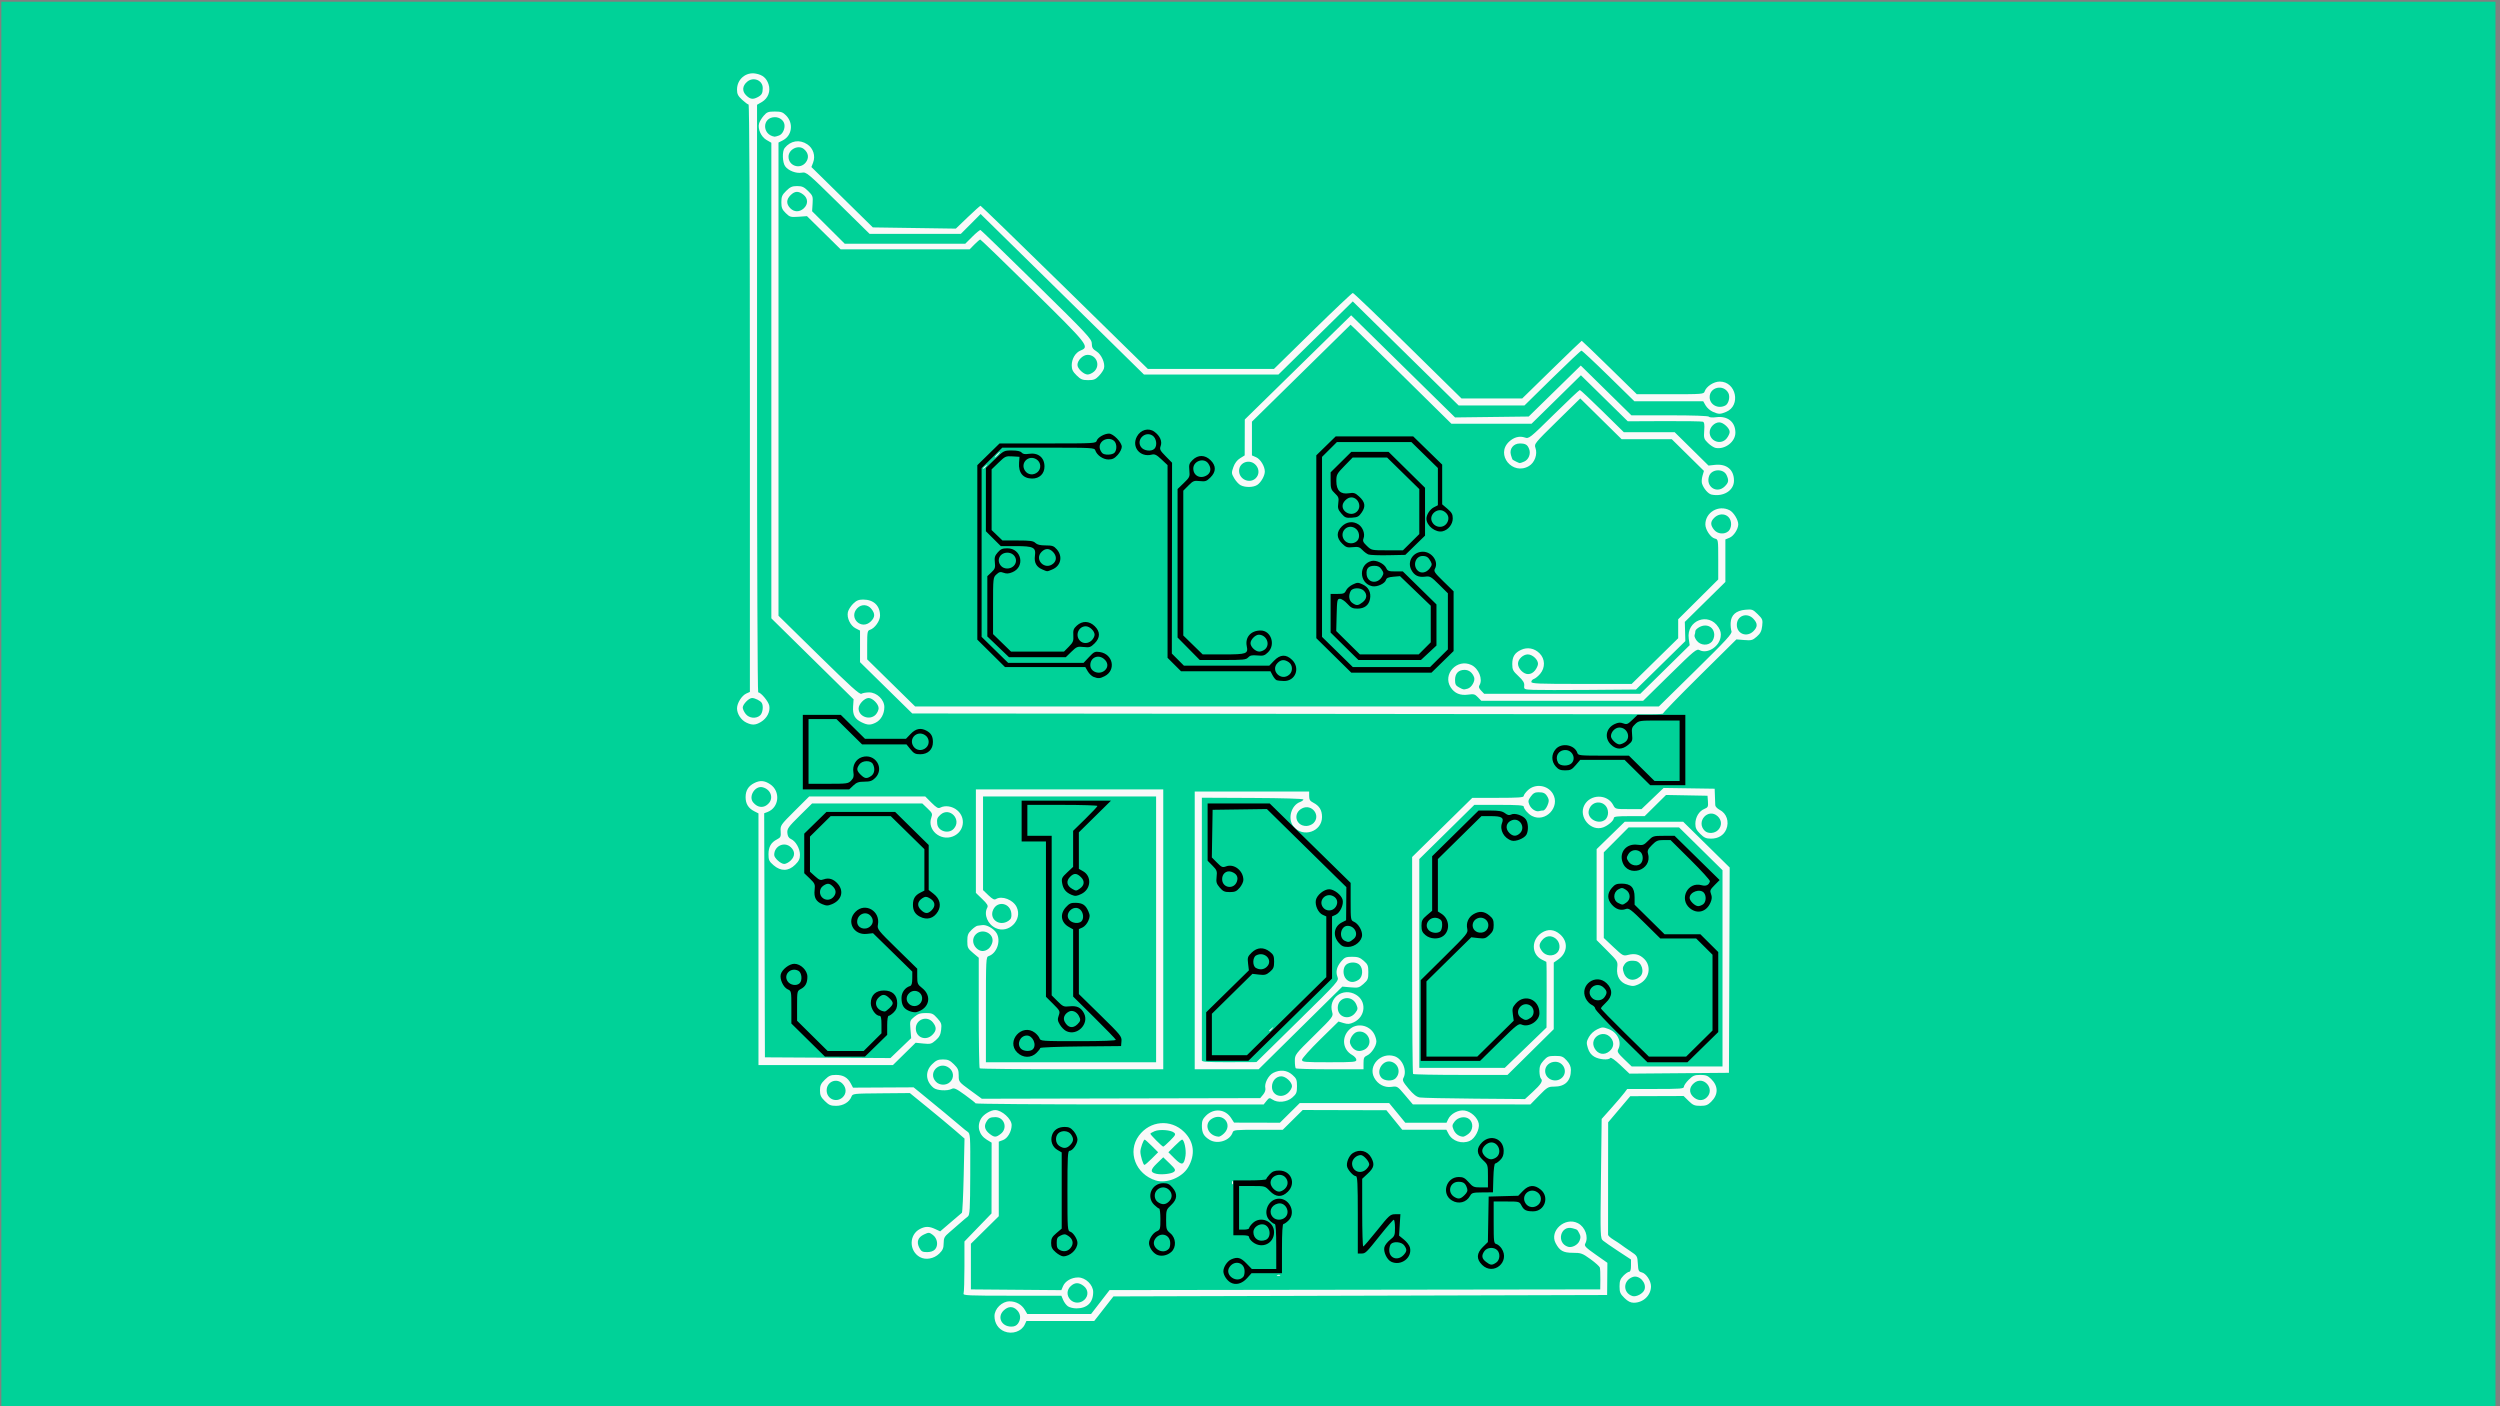 <?xml version="1.0" encoding="UTF-8" standalone="no"?>
<!-- Created with Inkscape (http://www.inkscape.org/) -->

<svg
   width="508mm"
   height="285.75mm"
   viewBox="0 0 508 285.75"
   version="1.1"
   id="svg1"
   xml:space="preserve"
   inkscape:version="1.3 (0e150ed, 2023-07-21)"
   sodipodi:docname="elbsides_light_logo_1920x1080.svg"
   inkscape:export-filename="elbsides_light_logo_1920x1080.png"
   inkscape:export-xdpi="96"
   inkscape:export-ydpi="96"
   xmlns:inkscape="http://www.inkscape.org/namespaces/inkscape"
   xmlns:sodipodi="http://sodipodi.sourceforge.net/DTD/sodipodi-0.dtd"
   xmlns="http://www.w3.org/2000/svg"
   xmlns:svg="http://www.w3.org/2000/svg"><rect x="0" y="0" width="508" height="285.75" fill="#808080" stroke="none"/><sodipodi:namedview
     id="namedview1"
     pagecolor="#ffffff"
     bordercolor="#111111"
     borderopacity="1"
     inkscape:showpageshadow="0"
     inkscape:pageopacity="0"
     inkscape:pagecheckerboard="1"
     inkscape:deskcolor="#d1d1d1"
     inkscape:document-units="px"
     inkscape:zoom="0.46039368"
     inkscape:cx="939.41342"
     inkscape:cy="512.60478"
     inkscape:window-width="1512"
     inkscape:window-height="865"
     inkscape:window-x="0"
     inkscape:window-y="38"
     inkscape:window-maximized="0"
     inkscape:current-layer="layer2" /><defs
     id="defs1" /><g
     inkscape:groupmode="layer"
     id="layer4"
     inkscape:label="Background"><rect
       style="fill:#00d298;fill-opacity:1;stroke:none;stroke-width:208.663"
       id="rect2"
       height="286.035"
       x="0.275"
       y="0.352"
       width="506.807" /></g><g
     inkscape:groupmode="layer"
     id="layer3"
     inkscape:label="Elphi" /><g
     inkscape:groupmode="layer"
     id="layer2"
     inkscape:label="Text"><g
       id="g1"
       transform="matrix(1.134,0,0,1.115,131.046,-22.933)"><path
         style="fill:#f9f9f9"
         d="m 64.42,263.21 c -1.101,-0.45 -1.781,-1.517 -1.781,-2.794 0,-1.34 1.35,-2.69 2.69,-2.69 1.17,0 2.189,0.577 2.752,1.56 l 0.429,0.747 h 5.72 5.72 l 1.655,-2.178 1.655,-2.178 43.962,-0.065 43.962,-0.065 0.02,-1.794 c 0.011,-0.987 -0.029,-1.967 -0.089,-2.179 -0.06,-0.211 -0.816,-0.903 -1.681,-1.538 -1.461,-1.072 -1.684,-1.153 -3.154,-1.155 -1.727,-0.002 -2.371,-0.368 -3.09,-1.759 -1.155,-2.234 1.68,-4.833 3.978,-3.645 1.316,0.681 1.974,2.528 1.329,3.734 -0.217,0.406 0.046,0.687 1.858,1.983 l 2.111,1.51 -0.024,2.934 -0.024,2.934 -44.232,0.128 -44.232,0.128 -1.723,2.243 -1.723,2.243 h -6.074 -6.074 l -0.286,0.627 c -0.578,1.268 -2.242,1.846 -3.654,1.269 z m 2.433,-1.44 c 0.558,-0.796 0.497,-1.728 -0.158,-2.425 -0.729,-0.775 -1.614,-0.752 -2.43,0.065 -1.182,1.182 -0.374,2.905 1.371,2.922 0.561,0.006 0.944,-0.171 1.217,-0.561 z M 167.463,246.712 c 0.234,-0.564 0.231,-0.865 -0.011,-1.329 -0.408,-0.784 -0.317,-0.712 -1.225,-0.972 -2.177,-0.624 -2.974,2.687 -0.812,3.375 0.692,0.22 1.739,-0.329 2.048,-1.074 z m -91.661,11.922 c -0.294,-0.206 -0.68,-0.725 -0.857,-1.153 l -0.323,-0.779 h -8.839 c -7.954,0 -8.823,-0.041 -8.683,-0.405 0.086,-0.223 0.156,-2.447 0.156,-4.941 v -4.536 l 2.426,-2.555 2.426,-2.555 0.009,-6.451 0.009,-6.451 -0.853,-0.527 c -1.431,-0.885 -1.849,-2.483 -1.016,-3.892 0.44,-0.744 1.712,-1.517 2.498,-1.517 1.209,0 2.96,1.618 2.96,2.734 0,1.143 -0.717,2.417 -1.533,2.725 l -0.773,0.292 v 6.795 6.795 l -2.499,2.508 -2.499,2.508 v 4.161 4.161 l 8.105,0.068 8.105,0.068 0.3,-0.724 c 0.385,-0.93 1.512,-1.59 2.714,-1.59 1.321,0 2.69,1.351 2.69,2.653 0,1.912 -1.08,2.985 -3.006,2.985 -0.539,0 -1.221,-0.168 -1.515,-0.374 z m 2.935,-1.174 c 0.786,-0.733 0.735,-1.866 -0.114,-2.534 -0.866,-0.681 -1.576,-0.673 -2.32,0.026 -0.734,0.689 -0.763,1.727 -0.071,2.47 0.658,0.706 1.77,0.723 2.505,0.038 z M 63.758,227.208 c 1.302,-1.024 0.657,-3.061 -0.966,-3.053 -0.944,0.005 -1.254,0.185 -1.666,0.967 -0.392,0.745 -0.172,1.439 0.666,2.098 0.829,0.652 1.124,0.65 1.966,-0.012 z m 111.756,29.903 c -0.749,-0.749 -0.871,-1.044 -0.871,-2.1 0,-0.985 0.137,-1.372 0.689,-1.948 0.379,-0.395 0.84,-0.719 1.025,-0.719 0.227,0 0.337,-0.367 0.337,-1.122 v -1.122 l -2.243,-1.494 c -1.233,-0.822 -2.473,-1.694 -2.755,-1.938 -0.501,-0.434 -0.51,-0.68 -0.384,-11.313 l 0.128,-10.869 1.746,-1.994 c 0.961,-1.097 1.991,-2.326 2.291,-2.731 l 0.544,-0.736 h 5.078 c 4.484,0 5.078,-0.048 5.078,-0.41 0,-0.226 0.392,-0.802 0.871,-1.282 0.743,-0.743 1.049,-0.871 2.07,-0.871 0.978,0 1.334,0.135 1.935,0.736 1.317,1.317 1.317,2.85 0,4.167 -0.601,0.601 -0.957,0.736 -1.935,0.736 -1.028,0 -1.326,-0.128 -2.096,-0.897 l -0.897,-0.897 -4.78,0.017 -4.78,0.017 -1.981,2.381 -1.981,2.381 -0.011,10.096 c -0.006,5.553 -0.009,10.231 -0.006,10.396 0.003,0.165 0.438,0.566 0.967,0.892 0.529,0.326 1.134,0.733 1.346,0.905 0.211,0.172 0.961,0.704 1.666,1.182 1.254,0.851 1.283,0.899 1.358,2.294 0.068,1.275 0.143,1.442 0.713,1.585 0.767,0.193 1.644,1.54 1.645,2.53 0.002,1.651 -1.385,2.999 -3.088,2.999 -0.576,0 -1.057,-0.249 -1.679,-0.871 z m 3.597,-1.511 c 0.431,-1.223 -0.931,-2.726 -2.094,-2.313 -1.777,0.631 -1.821,2.894 -0.067,3.475 0.668,0.221 1.91,-0.446 2.162,-1.161 z m 11.166,-35.038 c 1.553,-1.553 -0.595,-4.042 -2.267,-2.627 -0.882,0.746 -0.962,1.728 -0.204,2.486 0.785,0.785 1.771,0.841 2.471,0.141 z m -76.939,32.375 c 0.185,-0.074 0.406,-0.065 0.491,0.02 0.085,0.085 -0.066,0.146 -0.336,0.135 -0.299,-0.012 -0.359,-0.073 -0.155,-0.155 z m -64.055,-3.27 c -1.991,-1.124 -1.98,-4.103 0.019,-5.136 0.963,-0.498 1.638,-0.491 2.731,0.028 l 0.878,0.416 1.852,-1.616 c 1.019,-0.889 1.934,-1.683 2.034,-1.764 0.1,-0.081 0.247,-3.16 0.327,-6.841 l 0.146,-6.693 -1.737,-1.526 c -0.955,-0.839 -3.16,-2.705 -4.898,-4.145 l -3.161,-2.619 -5.124,0.046 c -5.047,0.045 -5.127,0.055 -5.341,0.619 -0.376,0.99 -1.492,1.665 -2.751,1.665 -0.96,0 -1.285,-0.141 -2.016,-0.871 -0.714,-0.714 -0.871,-1.065 -0.871,-1.948 0,-0.882 0.157,-1.234 0.871,-1.948 0.726,-0.726 1.059,-0.871 1.993,-0.871 1.289,0 2.096,0.474 2.658,1.562 l 0.394,0.762 5.428,-0.029 5.428,-0.029 1.193,0.981 c 2.035,1.673 7.261,6.078 7.612,6.415 0.183,0.176 0.568,0.485 0.855,0.686 0.506,0.354 0.521,0.595 0.494,7.759 -0.025,6.422 -0.082,7.433 -0.434,7.698 -0.223,0.168 -0.827,0.687 -1.341,1.153 -0.515,0.467 -1.396,1.245 -1.959,1.73 -0.896,0.772 -1.024,1.019 -1.03,1.989 -0.006,0.888 -0.162,1.262 -0.793,1.893 -0.936,0.936 -2.434,1.211 -3.456,0.634 z m 2.697,-1.4 c 0.64,-0.707 0.442,-2.03 -0.396,-2.653 -0.642,-0.477 -0.716,-0.481 -1.579,-0.071 -1.093,0.518 -1.379,1.37 -0.822,2.446 0.335,0.648 0.548,0.767 1.375,0.767 0.637,0 1.133,-0.17 1.421,-0.489 z M 35.422,220.553 c 0.716,-0.667 0.717,-1.713 0.004,-2.472 -1.077,-1.147 -2.86,-0.398 -2.86,1.201 0,1.56 1.723,2.327 2.856,1.272 z m 69.783,15.495 c 0.012,-0.299 0.073,-0.359 0.155,-0.155 0.074,0.185 0.065,0.406 -0.02,0.491 -0.085,0.085 -0.146,-0.066 -0.135,-0.336 z m -13.665,-0.349 c -3.627,-1.16 -5.141,-5.241 -3.027,-8.159 1.997,-2.757 5.719,-3.078 8.099,-0.698 1.805,1.805 2.065,4.131 0.723,6.464 -1.063,1.849 -3.871,3.007 -5.795,2.392 z m 3.291,-1.598 c 0.308,-0.308 0.194,-0.521 -0.795,-1.492 l -1.154,-1.133 -1.146,1.125 c -1.205,1.183 -1.218,1.638 -0.053,1.892 0.959,0.209 2.773,-0.017 3.148,-0.393 z m -4,-2.389 1.132,-1.153 -1.132,-1.153 c -0.623,-0.634 -1.2,-1.153 -1.283,-1.153 -0.211,0 -0.767,1.597 -0.766,2.197 0.002,0.737 0.507,2.417 0.726,2.417 0.105,0 0.7,-0.519 1.323,-1.153 z m 6.037,-0.514 c 0.161,-1.076 -0.233,-2.946 -0.621,-2.946 -0.101,0 -0.692,0.519 -1.315,1.153 l -1.132,1.153 1.125,1.146 c 1.306,1.331 1.682,1.232 1.943,-0.507 z m -2.746,-2.776 c 0.958,-0.976 1.042,-1.152 0.694,-1.441 -0.584,-0.485 -2.574,-0.639 -3.468,-0.268 -0.425,0.176 -0.773,0.388 -0.773,0.472 0,0.198 2.112,2.349 2.307,2.349 0.082,0 0.641,-0.5 1.241,-1.112 z m 7.042,-0.143 c -1.04,-0.652 -1.362,-1.266 -1.362,-2.593 0,-0.826 0.162,-1.224 0.73,-1.792 1.425,-1.425 3.471,-1.225 4.519,0.441 l 0.517,0.822 4.108,0.01 4.108,0.01 1.78,-1.794 1.78,-1.794 h 8.005 8.005 l 1.45,1.794 1.45,1.794 h 3.693 3.693 l 0.295,-0.647 c 0.459,-1.008 1.855,-1.75 2.954,-1.572 1.157,0.188 2.324,1.284 2.529,2.376 0.192,1.024 -0.675,2.725 -1.605,3.149 -1.39,0.633 -3.12,0.06 -3.802,-1.259 l -0.395,-0.765 h -3.955 -3.955 l -1.42,-1.78 -1.42,-1.78 -7.498,-0.021 -7.498,-0.021 -1.787,1.801 -1.787,1.801 h -4.411 c -4.059,0 -4.423,0.038 -4.561,0.472 -0.482,1.52 -2.729,2.248 -4.161,1.349 z m 2.622,-1.169 c 1.615,-1.615 -0.222,-3.862 -2.183,-2.67 -1.546,0.94 -0.719,3.16 1.222,3.279 0.183,0.011 0.615,-0.263 0.961,-0.609 z m 43.781,0.098 c 0.83,-0.653 0.924,-1.984 0.187,-2.651 -0.713,-0.645 -2.03,-0.442 -2.664,0.411 -0.455,0.612 -0.475,0.778 -0.177,1.497 0.305,0.737 0.95,1.216 1.693,1.258 0.157,0.009 0.59,-0.223 0.961,-0.515 z m -88.304,-5.558 c -0.047,-0.107 -0.916,-0.806 -1.932,-1.553 -1.551,-1.141 -1.928,-1.316 -2.354,-1.087 -0.795,0.426 -2.649,0.314 -3.259,-0.196 -1.435,-1.2 -1.543,-3.012 -0.255,-4.3 0.714,-0.714 1.065,-0.871 1.948,-0.871 0.882,0 1.234,0.157 1.948,0.871 0.737,0.737 0.871,1.052 0.871,2.042 0,1.167 0.007,1.176 2.071,2.71 l 2.071,1.539 24.94,-0.057 24.94,-0.057 0.526,-0.641 c 0.317,-0.386 0.474,-0.856 0.395,-1.181 -0.206,-0.847 0.547,-2.328 1.411,-2.775 1.236,-0.639 2.46,-0.516 3.425,0.346 0.741,0.662 0.837,0.9 0.837,2.071 0,1.171 -0.097,1.41 -0.837,2.071 -0.96,0.858 -2.624,1.026 -3.572,0.362 -0.509,-0.356 -0.589,-0.337 -1.055,0.256 l -0.505,0.642 H 85.114 c -14.17,0 -25.803,-0.087 -25.85,-0.194 z m 56.056,-1.973 c 0.346,-0.346 0.629,-0.87 0.629,-1.165 0,-0.741 -1.122,-1.794 -1.911,-1.794 -0.93,0 -1.678,0.85 -1.678,1.908 0,1.599 1.779,2.231 2.959,1.051 z m -60.627,-1.934 c 0.739,-0.739 0.664,-1.895 -0.167,-2.548 -1.745,-1.373 -3.895,0.88 -2.386,2.5 0.659,0.708 1.871,0.731 2.553,0.048 z m 81.527,2.422 c -1.37,-1.652 -1.4,-1.671 -2.435,-1.525 -1.278,0.18 -2.48,-0.472 -3.108,-1.686 -1.137,-2.198 1.209,-4.703 3.649,-3.895 1.42,0.47 2.298,2.639 1.598,3.948 -0.232,0.433 -0.089,0.738 0.923,1.969 0.866,1.054 1.42,1.496 2.004,1.597 0.444,0.077 4.866,0.174 9.828,0.216 l 9.021,0.076 1.315,-1.23 c 1.563,-1.462 1.954,-2.086 1.556,-2.484 -0.154,-0.154 -0.28,-0.774 -0.28,-1.378 0,-0.851 0.168,-1.286 0.748,-1.935 0.662,-0.741 0.9,-0.837 2.071,-0.837 1.171,0 1.41,0.097 2.071,0.837 0.517,0.579 0.748,1.107 0.748,1.713 0,1.994 -1.032,3.046 -2.987,3.046 -1.081,0 -1.25,0.101 -2.712,1.623 l -1.559,1.623 -10.532,-0.003 -10.532,-0.003 z m -1.724,-3.065 c 0.981,-0.981 0.611,-2.59 -0.696,-3.021 -1.548,-0.511 -2.916,1.696 -1.81,2.919 0.535,0.591 1.96,0.649 2.506,0.103 z m 29.902,-0.191 c 1.002,-1.069 0.207,-2.841 -1.274,-2.841 -1.006,0 -1.81,0.738 -1.81,1.663 0,1.579 1.994,2.341 3.083,1.178 z m -26.748,-0.619 c -0.094,-0.094 -0.171,-9.029 -0.171,-19.855 v -19.684 l 5.392,-5.391 5.392,-5.391 h 4.604 c 3.63,0 4.604,-0.071 4.604,-0.337 0,-0.185 0.339,-0.661 0.753,-1.058 1.31,-1.255 3.533,-0.946 4.458,0.621 1.42,2.403 -1.31,5.37 -3.743,4.068 -0.673,-0.36 -1.447,-1.259 -1.459,-1.692 -0.006,-0.244 -1.069,-0.32 -4.432,-0.32 h -4.424 l -4.931,4.936 -4.931,4.936 v 19.028 19.028 h 7.658 7.658 l 3.739,-3.673 3.739,-3.673 0.026,-5.963 c 0.014,-3.28 -0.011,-5.984 -0.056,-6.01 -0.045,-0.026 -0.409,-0.213 -0.808,-0.414 -1.901,-0.96 -1.915,-3.638 -0.025,-4.884 1.111,-0.733 2.239,-0.64 3.273,0.268 1.521,1.335 1.38,3.388 -0.314,4.595 l -0.798,0.568 -6.9e-4,6.07 -6.9e-4,6.07 -4.144,4.165 -4.144,4.165 h -8.371 c -4.604,0 -8.448,-0.077 -8.542,-0.171 z m 25.76,-22.039 c 0.725,-0.656 0.612,-1.989 -0.225,-2.647 -0.822,-0.647 -1.77,-0.518 -2.44,0.332 -0.585,0.741 -0.566,1.247 0.077,2.064 0.624,0.793 1.858,0.912 2.588,0.251 z m -2.445,-25.975 c 0.207,0 0.546,-0.406 0.754,-0.903 0.298,-0.712 0.314,-1.023 0.077,-1.474 -0.405,-0.77 -0.718,-0.947 -1.68,-0.951 -0.619,-0.003 -0.95,0.184 -1.372,0.777 -0.479,0.673 -0.515,0.881 -0.256,1.507 0.318,0.768 1.189,1.34 1.759,1.155 0.188,-0.061 0.511,-0.111 0.718,-0.111 z m 13.822,46.386 c -0.958,-0.92 -1.7,-1.454 -1.799,-1.293 -0.275,0.445 -1.998,0.309 -2.88,-0.229 -0.562,-0.343 -0.919,-0.834 -1.139,-1.567 -0.283,-0.945 -0.263,-1.175 0.178,-1.999 0.299,-0.558 0.889,-1.122 1.475,-1.408 0.918,-0.448 1.043,-0.452 2.059,-0.064 1.625,0.621 2.433,2.385 1.71,3.735 -0.206,0.386 -0.012,0.702 1.089,1.776 l 1.34,1.307 8.138,7.9e-4 8.138,8e-4 V 197.042 179.159 l -3.895,-3.903 -3.895,-3.903 h -4.517 -4.517 l -2.225,2.274 -2.225,2.274 v 7.804 7.804 l 1.73,1.657 c 1.687,1.616 1.753,1.651 2.656,1.419 1.184,-0.304 2.03,-0.086 2.85,0.734 1.378,1.378 0.916,3.685 -0.918,4.581 -0.849,0.414 -1.127,0.439 -1.999,0.178 -1.398,-0.419 -2.087,-1.54 -1.917,-3.119 0.126,-1.175 0.121,-1.183 -1.779,-3.121 l -1.906,-1.943 v -8.289 -8.289 l 2.516,-2.494 2.516,-2.494 h 5.24 5.24 l 4.164,4.169 4.164,4.169 -0.066,18.706 -0.066,18.706 -8.916,0.076 -8.916,0.076 z m -1.977,-2.494 c 0.817,-0.692 0.93,-1.634 0.292,-2.446 -1.342,-1.706 -3.942,-0.062 -2.947,1.862 0.576,1.115 1.728,1.368 2.655,0.584 z m 5.486,-13.599 c 0.911,-0.782 0.352,-2.711 -0.833,-2.876 -0.975,-0.136 -1.558,0.057 -1.939,0.638 -0.342,0.522 -0.363,0.785 -0.12,1.521 0.444,1.346 1.775,1.676 2.892,0.717 z M 59.99,215.266 c -0.094,-0.094 -0.171,-4.668 -0.171,-10.163 v -9.993 l -1.025,-0.878 c -0.942,-0.807 -1.025,-0.981 -1.025,-2.159 0,-1.074 0.121,-1.402 0.749,-2.03 0.412,-0.412 0.902,-0.758 1.089,-0.769 0.187,-0.011 0.555,-0.06 0.818,-0.11 0.745,-0.141 2.09,0.622 2.59,1.467 0.831,1.406 0.034,3.717 -1.442,4.186 -0.447,0.142 -0.472,0.65 -0.472,9.744 V 214.155 H 76.351 91.601 V 189.934 165.714 H 76.095 60.588 v 8.534 8.534 l 0.962,0.939 c 0.717,0.7 1.06,0.878 1.346,0.697 1.063,-0.672 3.081,0.115 3.714,1.447 1.111,2.341 -1.43,4.94 -3.753,3.838 -1.443,-0.685 -2.174,-2.481 -1.512,-3.718 0.195,-0.364 0.015,-0.679 -0.897,-1.574 l -1.141,-1.119 v -9.43 -9.43 H 76.095 92.882 v 25.502 25.502 H 76.522 c -8.998,0 -16.437,-0.077 -16.531,-0.171 z m 1.594,-21.807 c 0.297,-0.247 0.606,-0.795 0.687,-1.217 0.301,-1.581 -1.796,-2.578 -2.964,-1.41 -0.671,0.671 -0.652,1.741 0.045,2.482 0.664,0.707 1.491,0.76 2.233,0.145 z m 3.574,-5.086 c 0.455,-0.319 0.566,-0.609 0.506,-1.32 -0.162,-1.891 -2.422,-2.413 -3.234,-0.747 -0.847,1.738 1.096,3.21 2.728,2.067 z m 33.362,1.754 1.7e-5,-25.31 h 10.252 10.252 l -1e-5,0.826 c -2e-5,0.655 0.156,0.907 0.753,1.216 1.066,0.551 1.553,1.365 1.553,2.594 0,2.699 -3.442,3.854 -5.122,1.719 -1.076,-1.368 -0.419,-3.836 1.183,-4.445 0.334,-0.127 0.607,-0.336 0.607,-0.464 0,-0.135 -3.834,-0.251 -9.099,-0.275 l -9.099,-0.042 -0.005,0.845 c -0.004,0.617 5e-4,44.811 0.004,47.046 4.22e-4,0.249 1.119,0.319 4.887,0.306 l 4.887,-0.017 7.401,-7.397 c 7.325,-7.321 7.399,-7.405 7.12,-8.142 -0.356,-0.944 -0.126,-1.863 0.717,-2.866 0.575,-0.683 0.832,-0.789 1.918,-0.789 1.019,0 1.409,0.138 2.077,0.735 0.728,0.651 0.822,0.889 0.822,2.085 0,1.208 -0.09,1.431 -0.858,2.117 -0.794,0.71 -0.967,0.757 -2.328,0.633 l -1.47,-0.133 -7.502,7.534 -7.502,7.534 h -5.725 -5.725 z m 29.356,9.005 c 0.76,-0.498 0.873,-1.97 0.208,-2.706 -0.529,-0.584 -1.817,-0.608 -2.439,-0.044 -0.634,0.574 -0.611,1.997 0.044,2.651 0.62,0.62 1.342,0.653 2.188,0.099 z M 119.794,170.584 c 1.385,-1.385 -0.287,-3.603 -2.034,-2.7 -1.708,0.883 -1.162,3.212 0.752,3.212 0.427,0 0.997,-0.228 1.282,-0.513 z m -3.161,44.682 c -0.094,-0.094 -0.171,-0.698 -0.171,-1.342 0,-1.162 0.028,-1.199 3.46,-4.638 3.4,-3.407 3.456,-3.48 3.224,-4.289 -0.736,-2.568 1.967,-4.553 4.28,-3.143 1.947,1.187 1.712,4.012 -0.419,5.024 -0.718,0.341 -1.057,0.366 -1.805,0.136 l -0.921,-0.283 -3.268,3.26 c -1.797,1.793 -3.268,3.464 -3.268,3.712 0,0.416 0.388,0.452 4.87,0.452 4.468,0 4.87,-0.037 4.868,-0.449 -8.9e-4,-0.247 -0.339,-0.64 -0.751,-0.875 -1.696,-0.965 -1.952,-3.188 -0.53,-4.61 1.317,-1.317 3.601,-0.905 4.488,0.81 0.211,0.407 0.383,1.006 0.382,1.33 -0.001,0.827 -0.902,2.21 -1.664,2.558 -0.541,0.246 -0.641,0.467 -0.641,1.404 v 1.112 h -5.98 c -3.289,0 -6.057,-0.077 -6.151,-0.171 z m 12.6,-3.61 c 1.39,-1.186 0.18,-3.487 -1.598,-3.041 -0.759,0.191 -1.507,1.448 -1.265,2.127 0.299,0.841 0.925,1.362 1.637,1.362 0.385,0 0.937,-0.202 1.226,-0.449 z m -1.93,-6.519 c 0.455,-0.612 0.475,-0.778 0.178,-1.495 -0.769,-1.857 -3.33,-1.411 -3.33,0.58 0,1.763 2.074,2.365 3.152,0.915 z M 20.349,191.735 v -22.932 l -0.753,-0.39 c -1.061,-0.548 -1.553,-1.364 -1.553,-2.571 0,-1.203 0.492,-2.022 1.541,-2.564 1.035,-0.535 1.83,-0.478 2.843,0.203 1.922,1.292 1.643,4.266 -0.476,5.077 l -0.578,0.221 0.065,22.24 0.065,22.24 11.244,0.067 11.244,0.067 1.86,-1.816 1.86,-1.817 -0.128,-1.597 c -0.124,-1.548 -0.103,-1.619 0.692,-2.287 0.642,-0.54 1.088,-0.69 2.055,-0.69 1.101,0 1.325,0.102 2.059,0.939 0.736,0.838 0.81,1.064 0.693,2.106 -0.102,0.901 -0.322,1.338 -0.965,1.912 -0.763,0.681 -0.952,0.733 -2.221,0.602 l -1.387,-0.143 -2.034,2.034 -2.034,2.034 H 32.395 20.349 Z m 31.152,17.434 c 0.769,-0.769 0.795,-1.397 0.098,-2.284 -1.025,-1.303 -3.057,-0.559 -3.057,1.119 0,1.637 1.785,2.339 2.959,1.165 z M 22.207,166.945 c 0.89,-1.03 0.285,-2.573 -1.14,-2.91 -1.335,-0.316 -2.545,1.667 -1.679,2.752 0.839,1.052 1.991,1.117 2.819,0.158 z m 89.642,41.475 c 0,-0.053 0.202,-0.255 0.449,-0.449 0.407,-0.319 0.416,-0.31 0.097,0.097 -0.335,0.427 -0.545,0.563 -0.545,0.352 z M 23.049,178.246 c -0.794,-0.698 -0.906,-0.943 -0.906,-1.993 0,-1.352 0.455,-2.162 1.527,-2.716 0.649,-0.336 0.719,-0.494 0.655,-1.472 -0.071,-1.076 -0.025,-1.145 2.52,-3.723 l 2.593,-2.627 h 10.396 10.396 l 1.119,1.141 c 0.895,0.912 1.21,1.092 1.574,0.897 0.873,-0.467 2.138,-0.273 3.015,0.461 1.669,1.399 1.262,3.978 -0.755,4.785 -2.257,0.903 -4.638,-1.206 -3.865,-3.423 0.243,-0.696 0.185,-0.839 -0.671,-1.67 l -0.936,-0.909 H 39.83 29.95 l -2.245,2.256 c -2.008,2.017 -2.238,2.346 -2.18,3.107 0.046,0.603 0.237,0.93 0.655,1.12 0.84,0.383 1.603,1.745 1.603,2.864 0,0.746 -0.192,1.148 -0.871,1.828 -1.192,1.192 -2.56,1.219 -3.861,0.076 z m 3.078,-0.859 c 0.8,-0.8 0.801,-1.683 0.003,-2.433 -1.151,-1.081 -2.962,-0.213 -2.962,1.42 0,0.566 1.176,1.642 1.794,1.642 0.295,0 0.819,-0.283 1.165,-0.629 z m 29.21,-5.782 c 1.507,-1.665 -0.752,-4.075 -2.39,-2.55 -0.577,0.538 -0.658,0.774 -0.567,1.656 0.14,1.348 2.028,1.919 2.956,0.894 z m 133.761,0.926 c -0.677,-0.677 -0.871,-1.083 -0.871,-1.819 0,-1.206 0.661,-2.329 1.6,-2.718 0.66,-0.274 0.725,-0.408 0.656,-1.356 l -0.077,-1.053 -3.716,-0.071 -3.716,-0.07 -1.916,1.929 -1.916,1.929 h -2.762 c -2.123,0 -2.762,0.079 -2.762,0.34 0,0.466 -0.997,1.361 -1.895,1.701 -2.222,0.842 -4.5,-1.885 -3.382,-4.047 1.053,-2.036 4.106,-2.06 5.151,-0.04 0.395,0.764 0.397,0.765 2.741,0.765 h 2.346 l 1.981,-1.928 1.981,-1.928 4.573,0.07 4.573,0.07 0.045,1.282 c 0.025,0.705 0.054,1.48 0.064,1.723 0.01,0.243 0.361,0.619 0.78,0.836 1.261,0.652 1.767,2.18 1.185,3.574 -0.45,1.077 -1.436,1.684 -2.732,1.684 -0.864,0 -1.221,-0.161 -1.931,-0.871 z m 3.219,-0.715 c 0.701,-0.752 0.663,-1.781 -0.091,-2.49 -1.696,-1.593 -3.963,1 -2.315,2.648 0.582,0.582 1.791,0.502 2.406,-0.159 z m -20.194,-1.914 c 0.267,-0.241 0.465,-0.766 0.461,-1.217 -0.023,-2.247 -2.941,-2.583 -3.455,-0.398 -0.358,1.52 1.808,2.689 2.995,1.615 z M 18.157,152.245 c -0.936,-0.462 -1.653,-1.586 -1.652,-2.589 0.001,-0.949 0.852,-2.328 1.664,-2.698 l 0.641,-0.292 V 93.139 c 0,-32.778 -0.092,-53.526 -0.238,-53.526 -0.131,0 -0.65,-0.388 -1.153,-0.863 -0.746,-0.704 -0.915,-1.048 -0.915,-1.865 0,-1.865 1.574,-3.232 3.348,-2.907 1.244,0.227 1.922,0.802 2.301,1.95 0.411,1.246 -0.077,2.566 -1.192,3.223 l -0.869,0.513 v 53.542 c 0,29.448 0.093,53.542 0.208,53.542 0.488,0 1.841,1.653 1.986,2.427 0.203,1.085 -0.413,2.302 -1.502,2.966 -0.98,0.597 -1.581,0.621 -2.628,0.105 z m 2.492,-1.308 c 0.471,-0.426 0.629,-1.758 0.273,-2.293 -0.257,-0.385 -1.218,-0.871 -1.721,-0.871 -0.57,0 -1.671,1.152 -1.671,1.748 0,0.269 0.239,0.794 0.531,1.165 0.624,0.793 1.858,0.912 2.588,0.251 z M 20.174,38.294 c 0.759,-0.399 0.936,-0.715 0.94,-1.677 0.007,-1.412 -1.659,-2.113 -2.776,-1.168 -0.882,0.746 -0.962,1.728 -0.204,2.486 0.72,0.72 1.195,0.803 2.039,0.359 z M 38.845,152.21 c -1.244,-0.613 -1.644,-1.367 -1.54,-2.902 l 0.088,-1.301 -7.369,-7.376 -7.369,-7.376 V 89.92 46.584 l -0.869,-0.513 c -0.961,-0.567 -1.589,-1.976 -1.334,-2.992 0.084,-0.334 0.451,-0.962 0.816,-1.396 0.585,-0.695 0.822,-0.789 2.003,-0.789 1.137,0 1.444,0.11 2.037,0.729 1.36,1.42 1.059,3.666 -0.607,4.528 l -0.765,0.395 v 43.118 43.118 l 7.241,7.233 c 5.692,5.686 7.323,7.18 7.625,6.986 0.211,-0.135 0.828,-0.248 1.371,-0.25 1.374,-0.005 2.73,1.323 2.73,2.674 0,1.236 -0.602,2.348 -1.529,2.828 -0.951,0.492 -1.46,0.483 -2.529,-0.044 z m 2.511,-1.409 c 0.287,-0.309 0.523,-0.833 0.523,-1.165 0,-0.748 -1.073,-1.862 -1.794,-1.862 -0.741,0 -1.794,1.122 -1.794,1.911 0,1.497 2.024,2.234 3.066,1.117 z M 24.041,45.261 c 0.641,-0.244 1.11,-1.259 0.951,-2.059 -0.144,-0.728 -0.877,-1.282 -1.696,-1.282 -2.296,0 -2.368,3.171 -0.081,3.558 0.097,0.016 0.468,-0.082 0.826,-0.218 z m 88.834,105.395 -64.97,-0.065 -4.68,-4.674 -4.68,-4.674 v -2.879 -2.879 l -0.789,-0.408 c -0.952,-0.492 -1.615,-1.912 -1.383,-2.964 0.09,-0.409 0.509,-1.089 0.931,-1.511 0.598,-0.598 0.996,-0.768 1.798,-0.768 1.886,0 3.031,1.111 3.031,2.94 0,0.947 -0.951,2.303 -1.805,2.574 -0.454,0.144 -0.501,0.404 -0.501,2.772 v 2.613 l 4.298,4.292 4.298,4.292 66.632,-0.001 66.632,-0.001 6.6,-6.596 c 5.52,-5.516 6.569,-6.681 6.412,-7.113 -0.104,-0.284 -0.171,-0.964 -0.15,-1.512 0.055,-1.425 0.946,-2.243 2.619,-2.403 1.223,-0.118 1.352,-0.071 2.234,0.811 0.873,0.873 0.927,1.017 0.8,2.138 -0.106,0.937 -0.319,1.366 -0.966,1.944 -0.752,0.672 -0.964,0.731 -2.241,0.625 l -1.411,-0.117 -6.618,6.662 c -3.64,3.664 -6.572,6.737 -6.516,6.828 0.057,0.092 -0.956,0.161 -2.251,0.154 -1.295,-0.007 -31.591,-0.041 -67.324,-0.077 z m 85.743,-15.046 c 0.796,-0.796 0.796,-1.423 5.9e-4,-2.281 -1.145,-1.235 -2.96,-0.551 -2.96,1.116 0,1.637 1.785,2.339 2.959,1.165 z M 40.48,133.816 c 0.769,-0.769 0.795,-1.397 0.098,-2.284 -0.668,-0.85 -1.802,-0.901 -2.534,-0.114 -1.621,1.74 0.756,4.079 2.437,2.398 z M 149.261,147.637 c -0.533,-0.567 -0.748,-0.628 -1.714,-0.483 -1.438,0.216 -2.484,-0.229 -3.177,-1.35 -1.469,-2.376 1.163,-5.263 3.7,-4.059 1.343,0.637 2.136,2.651 1.462,3.716 -0.171,0.27 -0.083,0.549 0.305,0.961 l 0.545,0.581 h 13.991 13.991 l 4.422,-4.427 4.422,-4.427 -0.164,-1.193 c -0.457,-3.331 3.572,-4.896 5.321,-2.067 0.396,0.641 0.498,1.111 0.388,1.79 -0.29,1.784 -2.391,3.11 -3.764,2.375 -0.536,-0.287 -0.886,0.005 -5.348,4.462 l -4.774,4.769 h -14.498 -14.498 z m -1.841,-1.566 c 0.704,-0.189 1.397,-1.414 1.166,-2.062 -0.307,-0.864 -0.932,-1.362 -1.709,-1.362 -1.1,0 -1.71,0.652 -1.71,1.826 0,0.803 0.126,1.046 0.705,1.36 0.824,0.447 0.79,0.442 1.548,0.239 z m 43.753,-8.549 c 0.255,-0.282 0.453,-0.859 0.441,-1.283 -0.04,-1.393 -1.313,-2.085 -2.606,-1.416 -0.43,0.222 -0.782,0.565 -0.782,0.761 0,0.196 -0.062,0.518 -0.138,0.716 -0.076,0.197 0.106,0.668 0.403,1.046 0.672,0.855 1.989,0.941 2.681,0.176 z m -31.957,8.766 c -1.691,-0.074 -1.713,-0.085 -1.652,-0.769 0.047,-0.527 -0.203,-0.943 -1.041,-1.737 -0.979,-0.926 -1.103,-1.172 -1.103,-2.186 0,-1.349 0.441,-2.071 1.593,-2.605 1.139,-0.528 2.364,-0.293 3.288,0.63 1.018,1.018 1.063,2.623 0.106,3.761 -0.359,0.426 -0.858,0.84 -1.111,0.92 -0.252,0.08 -0.459,0.317 -0.459,0.526 0,0.33 1.209,0.381 8.989,0.381 h 8.989 l 4.168,-4.162 4.168,-4.162 v -1.73 -1.73 l 3.588,-3.629 3.588,-3.629 v -3.65 c 0,-3.646 -6.3e-4,-3.65 -0.62,-3.805 -0.747,-0.187 -1.687,-1.62 -1.687,-2.57 0,-2.204 2.36,-3.617 4.335,-2.595 0.722,0.373 1.56,1.756 1.56,2.574 0,0.857 -0.814,2.135 -1.556,2.442 l -0.751,0.311 v 3.874 3.874 l -3.634,3.641 -3.634,3.641 0.047,1.747 0.047,1.747 -4.422,4.414 -4.422,4.414 -8.33,0.07 c -4.581,0.038 -9.101,0.036 -10.044,-0.006 z m 0.286,-3.547 c 0.292,-0.371 0.531,-0.912 0.531,-1.201 0,-0.777 -0.999,-1.712 -1.829,-1.712 -0.84,0 -1.759,0.878 -1.759,1.68 0,0.892 0.956,1.909 1.794,1.909 0.485,0 0.911,-0.228 1.263,-0.675 z m 34.663,-25.379 c 0.272,-0.246 0.469,-0.776 0.469,-1.263 0,-1.864 -2.079,-2.436 -3.26,-0.898 -0.456,0.594 -0.397,1.147 0.203,1.91 0.624,0.793 1.858,0.912 2.588,0.251 z m -3.05,-6.664 c -0.591,-0.127 -1.42,-1.11 -1.7,-2.017 -0.088,-0.285 -0.046,-0.918 0.094,-1.406 l 0.255,-0.888 -2.879,-2.887 -2.879,-2.887 h -4.493 -4.493 l -3.71,-3.717 -3.71,-3.717 -4.142,4.137 c -4.055,4.049 -4.137,4.153 -3.878,4.894 0.397,1.139 -0.142,2.661 -1.162,3.284 -2.936,1.79 -6.05,-2.076 -3.571,-4.433 0.868,-0.826 1.873,-1.093 2.84,-0.756 0.717,0.25 0.865,0.13 5.192,-4.202 2.45,-2.453 4.542,-4.46 4.65,-4.46 0.108,0 1.925,1.73 4.038,3.845 l 3.842,3.845 h 4.555 4.555 l 3.033,3.041 3.033,3.041 1.123,-0.127 c 2.116,-0.239 3.439,0.865 3.439,2.87 0,1.805 -1.894,2.999 -4.032,2.54 z m 2.377,-1.486 c 0.704,-0.704 0.766,-1.096 0.329,-2.056 -0.565,-1.241 -2.674,-1.136 -3.128,0.155 -0.678,1.929 1.376,3.325 2.799,1.901 z m -35.919,-4.532 c 0.79,-0.36 1.193,-1.404 0.874,-2.265 -0.298,-0.805 -0.65,-1.022 -1.663,-1.027 -1.154,-0.006 -1.922,0.994 -1.608,2.09 0.125,0.437 0.26,0.82 0.3,0.851 0.249,0.192 1.127,0.629 1.277,0.636 0.099,0.004 0.468,-0.123 0.82,-0.284 z m -50.818,4.325 c -0.334,-0.174 -0.852,-0.742 -1.151,-1.261 -0.511,-0.888 -0.52,-1.011 -0.161,-2.046 0.25,-0.719 0.668,-1.281 1.205,-1.618 l 0.823,-0.517 0.01,-3.273 0.01,-3.273 9.529,-9.494 9.529,-9.494 9.31,9.307 9.31,9.307 6.598,-0.083 6.598,-0.083 4.665,-4.644 4.665,-4.644 4.536,4.535 4.536,4.535 h 6.867 c 4.183,0 6.927,0.098 7.021,0.25 0.087,0.141 0.649,0.182 1.29,0.094 2.057,-0.282 3.456,0.857 3.456,2.815 0,1.655 -1.845,3.107 -3.537,2.783 -0.324,-0.062 -0.942,-0.465 -1.373,-0.896 -0.729,-0.729 -0.776,-0.888 -0.677,-2.266 0.08,-1.099 0.016,-1.517 -0.246,-1.617 -0.194,-0.075 -3.3,-0.122 -6.902,-0.106 l -6.549,0.03 -4.199,-4.193 -4.199,-4.193 -4.424,4.418 -4.424,4.418 h -7.177 -7.177 l -8.242,-8.266 c -4.533,-4.546 -8.599,-8.607 -9.036,-9.023 l -0.794,-0.757 -8.837,8.831 -8.837,8.831 -2.7e-4,3.077 -2.6e-4,3.077 0.745,0.33 c 0.776,0.343 1.562,1.653 1.562,2.602 0,0.764 -0.654,1.954 -1.337,2.432 -0.682,0.478 -2.144,0.515 -2.987,0.076 z m 2.706,-1.295 c 0.614,-0.614 0.646,-1.578 0.077,-2.301 -1.028,-1.307 -3.071,-0.663 -3.071,0.968 0,1.569 1.909,2.419 2.995,1.333 z m 84.386,-7.258 c 0.292,-0.371 0.531,-0.896 0.531,-1.165 0,-0.682 -1.136,-1.748 -1.862,-1.748 -0.865,0 -1.726,0.9 -1.726,1.804 0,1.668 2.036,2.407 3.057,1.109 z M 60.588,105.899 c 0,-0.053 0.202,-0.255 0.449,-0.449 0.407,-0.319 0.416,-0.31 0.097,0.097 -0.335,0.427 -0.545,0.563 -0.545,0.352 z m 2.435,-2.466 c 0.255,-0.282 0.522,-0.513 0.592,-0.513 0.07,0 -0.081,0.231 -0.336,0.513 -0.255,0.282 -0.522,0.513 -0.592,0.513 -0.07,0 0.081,-0.231 0.336,-0.513 z M 191.36,95.615 c -0.462,-0.201 -1.038,-0.714 -1.282,-1.142 l -0.442,-0.777 -6.168,-0.002 -6.168,-0.002 -4.63,-4.613 c -2.546,-2.537 -4.73,-4.612 -4.853,-4.61 -0.122,0.002 -2.47,2.251 -5.218,4.998 l -4.995,4.994 h -5.896 -5.896 l -9.486,-9.483 -9.486,-9.483 -6.66,6.664 -6.66,6.664 L 101.47,88.823 89.422,88.822 74.789,74.196 60.156,59.571 l -1.77,1.807 -1.77,1.807 -8.175,0.004 -8.175,0.004 -5.656,-5.657 c -5.46,-5.46 -5.685,-5.651 -6.485,-5.501 -1.02,0.191 -2.43,-0.361 -3,-1.174 -0.491,-0.701 -0.546,-2.735 -0.089,-3.314 1.064,-1.35 2.663,-1.62 4.055,-0.684 1.075,0.722 1.511,2.11 1.049,3.336 l -0.306,0.81 5.504,5.501 5.504,5.501 7.437,0.111 7.437,0.111 2.134,-2.083 c 1.174,-1.146 2.204,-2.083 2.289,-2.083 0.085,0 6.865,6.689 15.067,14.866 L 90.117,87.798 h 11.304 11.304 l 6.937,-6.92 c 3.815,-3.806 7.05,-6.92 7.188,-6.92 0.138,0 4.575,4.325 9.86,9.611 l 9.609,9.611 h 5.445 5.445 l 5.282,-5.254 c 2.905,-2.89 5.324,-5.254 5.375,-5.254 0.051,0 2.294,2.191 4.983,4.87 l 4.89,4.87 h 5.996 c 5.726,0 6.003,-0.023 6.155,-0.501 0.291,-0.917 1.625,-1.805 2.71,-1.805 2.951,0 3.848,4.394 1.129,5.531 -1.065,0.445 -1.302,0.443 -2.368,-0.021 z m 2.245,-1.151 c 0.599,-0.321 0.895,-1.602 0.528,-2.288 -0.876,-1.637 -3.343,-1.072 -3.343,0.766 0,1.391 1.522,2.214 2.815,1.522 z M 28.803,50.197 c 0.643,-0.818 0.525,-1.756 -0.311,-2.462 -1.002,-0.847 -2.761,0.046 -2.761,1.401 0,1.656 2.047,2.363 3.072,1.061 z m 48.548,38.78 c -0.677,-0.677 -0.871,-1.083 -0.871,-1.819 0,-1.201 0.66,-2.329 1.587,-2.712 1.652,-0.684 1.413,-0.991 -8.547,-10.956 -5.097,-5.099 -9.342,-9.272 -9.433,-9.272 -0.091,0 -0.557,0.404 -1.036,0.897 l -0.869,0.897 H 46.63 35.078 l -3.019,-3.027 -3.019,-3.027 -1.516,0.11 c -1.415,0.102 -1.568,0.058 -2.295,-0.67 -0.646,-0.646 -0.779,-0.984 -0.779,-1.978 0,-1.021 0.129,-1.328 0.871,-2.07 0.714,-0.714 1.065,-0.871 1.948,-0.871 0.888,0 1.233,0.157 1.972,0.895 0.837,0.837 0.89,0.986 0.807,2.293 l -0.088,1.398 2.924,2.961 2.924,2.961 h 10.798 10.798 l 1.265,-1.284 c 0.696,-0.706 1.355,-1.254 1.466,-1.217 0.111,0.037 4.641,4.506 10.067,9.932 9.188,9.187 9.866,9.927 9.875,10.764 0.008,0.728 0.166,0.997 0.833,1.417 0.897,0.564 1.589,2.153 1.351,3.1 -0.076,0.303 -0.474,0.911 -0.885,1.35 -0.631,0.675 -0.933,0.799 -1.951,0.799 -1.028,0 -1.332,-0.128 -2.076,-0.871 z m 3.149,-0.711 c 1.173,-1.102 0.421,-3.031 -1.182,-3.031 -0.83,0 -1.813,0.998 -1.813,1.84 0,0.669 1.13,1.748 1.83,1.748 0.314,0 0.839,-0.251 1.165,-0.557 z M 28.47,58.535 c 0.81,-0.761 0.775,-1.826 -0.082,-2.5 -0.887,-0.698 -1.515,-0.671 -2.284,0.098 -0.777,0.777 -0.802,1.589 -0.072,2.366 0.7,0.745 1.668,0.759 2.438,0.036 z"
         id="path2" /><path
         style="display:inline;fill:#000000"
         d="m 104.957,254.303 c -0.684,-0.391 -1.287,-1.335 -1.301,-2.036 -0.015,-0.767 0.68,-1.855 1.393,-2.18 1.118,-0.509 1.707,-0.354 2.728,0.719 l 0.975,1.025 h 2.189 2.189 v -4.101 c 0,-2.682 -0.093,-4.101 -0.268,-4.101 -0.147,0 -0.551,-0.283 -0.897,-0.629 -1.366,-1.366 -0.264,-3.984 1.678,-3.984 1.941,0 3.044,2.618 1.678,3.984 -0.346,0.346 -0.75,0.629 -0.897,0.629 -0.176,0 -0.268,1.536 -0.268,4.485 v 4.485 h -2.728 -2.728 l -0.796,0.9 c -0.904,1.023 -2.027,1.329 -2.946,0.803 z m 2.288,-1.073 c 0.155,-0.187 0.245,-0.72 0.201,-1.184 -0.144,-1.486 -1.856,-1.838 -2.697,-0.555 -0.967,1.475 1.367,3.1 2.497,1.738 z m 7.468,-10.793 c 1.047,-0.948 0.078,-2.859 -1.284,-2.531 -1.264,0.304 -1.724,1.576 -0.899,2.487 0.528,0.584 1.564,0.605 2.183,0.044 z m 35.306,8.646 c -1.059,-1.059 -1.014,-2.113 0.142,-3.268 l 0.891,-0.891 0.07,-4.146 0.07,-4.146 2.653,-0.073 2.653,-0.073 0.837,-0.888 c 1.042,-1.105 2.061,-1.176 3.192,-0.224 1.599,1.345 0.704,3.95 -1.357,3.95 -1.245,0 -1.661,-0.209 -2.099,-1.056 -0.377,-0.73 -0.407,-0.738 -2.682,-0.738 h -2.3 v 3.815 c 0,3.531 0.036,3.824 0.486,3.942 0.268,0.07 0.686,0.431 0.929,0.803 1.587,2.422 -1.45,5.03 -3.486,2.994 z m 2.526,-0.419 c 0.676,-0.474 0.765,-1.676 0.167,-2.274 -0.598,-0.598 -1.8,-0.51 -2.274,0.167 -0.572,0.817 -0.495,1.368 0.276,1.975 0.809,0.636 1.083,0.656 1.831,0.132 z m 7.534,-10.534 c 0.699,-0.633 0.603,-1.783 -0.192,-2.304 -1.419,-0.93 -2.997,0.648 -2.067,2.067 0.507,0.773 1.546,0.882 2.259,0.236 z m -26.365,10.369 c -0.76,-0.367 -1.417,-1.807 -1.207,-2.645 0.092,-0.366 0.556,-0.976 1.033,-1.355 0.803,-0.641 0.866,-0.798 0.866,-2.165 0,-0.811 -0.1,-1.474 -0.222,-1.474 -0.122,0 -1.177,1.22 -2.344,2.71 -2.632,3.362 -2.712,3.441 -3.475,3.441 h -0.622 v -7.048 c 0,-5.682 -0.066,-7.048 -0.34,-7.048 -0.405,0 -1.307,-0.955 -1.551,-1.641 -0.254,-0.714 0.285,-2.1 0.998,-2.567 1.214,-0.796 2.659,-0.417 3.325,0.871 0.61,1.18 0.474,1.796 -0.631,2.847 l -1.018,0.968 0.004,6.169 c 0.002,3.393 0.085,6.168 0.185,6.167 0.099,-8.2e-4 1.219,-1.322 2.487,-2.936 2.177,-2.769 2.359,-2.935 3.24,-2.946 l 0.933,-0.011 -0.119,1.955 -0.119,1.955 0.886,0.731 c 0.487,0.402 0.964,1.039 1.058,1.416 0.469,1.87 -1.591,3.465 -3.368,2.607 z m 2.293,-1.282 c 0.552,-0.638 0.561,-0.956 0.05,-1.686 -0.445,-0.635 -1.842,-0.79 -2.369,-0.262 -0.169,0.169 -0.308,0.682 -0.308,1.139 0,1.53 1.583,2.017 2.627,0.81 z m -6.728,-15.584 c 0.282,-0.282 0.513,-0.67 0.513,-0.862 0,-0.549 -1.016,-1.701 -1.499,-1.701 -0.799,0 -1.576,0.756 -1.576,1.534 0,1.438 1.537,2.055 2.563,1.029 z m -55.665,15.154 c -0.653,-0.584 -0.824,-0.938 -0.824,-1.706 0,-0.8 0.166,-1.114 0.948,-1.79 l 0.948,-0.82 v -6.943 -6.943 l -0.777,-0.459 c -0.902,-0.533 -1.301,-1.675 -0.949,-2.714 0.323,-0.95 1.126,-1.47 2.273,-1.47 0.741,0 1.089,0.17 1.609,0.789 0.367,0.436 0.664,1.108 0.664,1.503 0,0.805 -0.872,2.065 -1.428,2.065 -0.308,0 -0.366,1.145 -0.366,7.287 0,7.075 0.015,7.292 0.515,7.451 0.533,0.169 1.279,1.349 1.279,2.025 0,1.202 -1.302,2.46 -2.546,2.46 -0.287,0 -0.892,-0.331 -1.345,-0.736 z m 2.776,-0.951 c 0.478,-0.729 0.264,-1.518 -0.556,-2.056 -0.521,-0.341 -0.71,-0.349 -1.326,-0.054 -0.608,0.291 -0.718,0.5 -0.718,1.359 0,0.807 0.122,1.075 0.598,1.312 0.778,0.388 1.516,0.181 2.002,-0.561 z m -0.176,-18.609 c 0.626,-0.672 0.658,-1.181 0.124,-1.945 -0.474,-0.676 -1.676,-0.765 -2.274,-0.167 -0.598,0.598 -0.51,1.8 0.167,2.274 0.782,0.548 1.367,0.5 1.983,-0.162 z m 15.416,19.949 c -0.684,-0.391 -1.287,-1.335 -1.301,-2.036 -0.015,-0.762 0.679,-1.854 1.381,-2.175 0.624,-0.284 0.66,-0.406 0.66,-2.228 0,-1.06 -0.1,-1.928 -0.221,-1.928 -0.122,0 -0.525,-0.304 -0.897,-0.676 -1.474,-1.474 -0.446,-3.938 1.643,-3.938 0.766,0 1.106,0.164 1.631,0.789 0.955,1.135 0.881,2.15 -0.234,3.201 -0.862,0.813 -0.897,0.917 -0.897,2.674 0,1.716 0.047,1.867 0.769,2.475 1.006,0.847 1.095,2.512 0.18,3.372 -0.757,0.711 -1.935,0.916 -2.715,0.47 z m 2.288,-1.073 c 0.155,-0.187 0.245,-0.72 0.201,-1.184 -0.144,-1.486 -1.856,-1.838 -2.697,-0.555 -0.967,1.475 1.367,3.1 2.497,1.738 z m -0.009,-8.575 c 1.402,-1.402 -0.623,-3.47 -2.094,-2.139 -0.655,0.592 -0.602,1.76 0.101,2.252 0.767,0.537 1.378,0.502 1.993,-0.114 z m 15.028,7.414 c -0.371,-0.292 -0.675,-0.696 -0.675,-0.897 0,-0.273 -0.359,-0.366 -1.41,-0.366 h -1.41 v -4.998 -4.998 h 2.947 c 1.621,0 2.947,-0.099 2.947,-0.219 0,-0.12 0.283,-0.524 0.629,-0.897 0.483,-0.521 0.872,-0.678 1.678,-0.678 2.149,0 3.089,2.332 1.558,3.864 -1.068,1.068 -2.14,1.019 -3.24,-0.148 -0.846,-0.897 -0.846,-0.897 -3.17,-0.897 h -2.324 v 3.973 3.973 h 0.897 c 0.493,0 0.897,-0.121 0.897,-0.268 0,-0.147 0.283,-0.551 0.629,-0.897 1.411,-1.411 3.845,-0.375 3.845,1.636 0,2.066 -2.165,3.102 -3.798,1.817 z m 2.271,-0.401 c 1.118,-0.429 0.895,-2.519 -0.301,-2.819 -0.86,-0.216 -1.876,0.523 -1.876,1.366 0,1.22 1.017,1.898 2.177,1.453 z m 3.461,-9.32 c 0.623,-0.623 0.659,-1.464 0.088,-2.094 -0.864,-0.954 -2.651,-0.293 -2.651,0.981 0,0.736 0.842,1.626 1.538,1.626 0.282,0 0.743,-0.231 1.025,-0.513 z m 29.921,2.111 c -1.92,-1.19 -1.017,-4.264 1.253,-4.264 0.771,0 1.095,0.175 1.764,0.948 0.747,0.864 0.936,0.948 2.138,0.948 h 1.318 v -2.068 c 0,-2.031 -0.016,-2.083 -0.897,-2.914 -1.167,-1.101 -1.216,-2.172 -0.148,-3.24 1.556,-1.556 3.864,-0.626 3.864,1.558 0,0.771 -0.166,1.215 -0.629,1.678 -0.346,0.346 -0.746,0.629 -0.888,0.629 -0.153,0 -0.289,1.076 -0.332,2.626 l -0.073,2.626 -1.886,0.015 c -1.707,0.013 -1.916,0.071 -2.207,0.614 -0.657,1.227 -2.072,1.592 -3.278,0.845 z m 2.272,-0.962 c 0.475,-0.475 0.599,-0.796 0.47,-1.217 -0.287,-0.936 -0.64,-1.213 -1.548,-1.213 -1.585,0 -2.079,1.985 -0.694,2.791 0.711,0.414 1.071,0.341 1.772,-0.36 z m 5.783,-6.956 c 0.954,-0.864 0.293,-2.651 -0.981,-2.651 -0.736,0 -1.626,0.842 -1.626,1.538 0,0.678 0.884,1.538 1.582,1.538 0.306,0 0.767,-0.191 1.025,-0.424 z m 22.316,-21.941 c -2.571,-2.574 -4.675,-4.862 -4.675,-5.085 0,-0.223 -0.289,-0.537 -0.643,-0.698 -0.353,-0.161 -0.83,-0.686 -1.06,-1.167 -1.177,-2.469 1.847,-4.668 3.773,-2.743 1.099,1.099 1.045,2.372 -0.148,3.496 -0.493,0.465 -0.897,0.942 -0.897,1.058 0,0.117 1.933,2.143 4.296,4.502 l 4.296,4.29 h 3.334 3.334 l 2.366,-2.376 2.366,-2.376 v -6.908 -6.908 l -1.466,-1.481 -1.466,-1.481 h -3.212 -3.212 l -2.788,-2.8 c -2.538,-2.55 -2.844,-2.779 -3.413,-2.563 -0.889,0.338 -1.772,0.044 -2.513,-0.836 -0.824,-0.979 -0.816,-2.011 0.024,-3.008 0.55,-0.653 0.851,-0.789 1.755,-0.789 1.658,0 2.322,0.702 2.326,2.455 l 0.003,1.386 2.684,2.693 2.684,2.693 h 3.209 3.209 l 1.601,1.622 1.601,1.622 v 7.289 7.289 l -2.759,2.751 -2.759,2.751 h -3.587 -3.587 z m -3.023,-7.167 c 0.527,-0.753 0.503,-1.12 -0.114,-1.737 -1.361,-1.361 -3.427,0.415 -2.139,1.838 0.592,0.655 1.76,0.602 2.252,-0.101 z m 3.93,-17.258 c 0.817,-0.572 0.765,-1.768 -0.101,-2.335 -0.601,-0.394 -0.74,-0.4 -1.346,-0.06 -0.945,0.53 -0.965,1.992 -0.035,2.463 0.809,0.409 0.8,0.41 1.481,-0.067 z m -75.296,24.424 v -4.424 l 3.827,-3.821 3.827,-3.821 -0.145,-1.224 c -0.132,-1.115 -0.076,-1.293 0.638,-2.007 0.985,-0.985 2.159,-1.044 3.257,-0.165 0.657,0.526 0.769,0.789 0.769,1.815 0,1.01 -0.119,1.302 -0.754,1.848 -0.645,0.555 -0.925,0.628 -1.943,0.508 l -1.189,-0.141 -3.632,3.638 -3.632,3.638 v 3.777 3.777 h 3.141 3.141 l 7.111,-7.114 7.111,-7.114 v -5.532 -5.532 l -0.654,-0.298 c -0.79,-0.36 -1.4,-1.701 -1.214,-2.671 0.176,-0.92 1.452,-1.983 2.381,-1.983 0.884,0 2.191,1.04 2.411,1.919 0.222,0.885 -0.456,2.376 -1.245,2.735 l -0.654,0.298 v 5.663 5.663 l -7.498,7.495 -7.498,7.495 h -3.779 -3.779 z m 10.809,-12.659 c 1.297,-1.174 -0.273,-2.977 -1.855,-2.13 -0.654,0.35 -0.686,1.905 -0.047,2.277 0.663,0.386 1.373,0.331 1.902,-0.147 z m 12.402,-10.969 c 0.486,-0.742 0.302,-1.559 -0.441,-1.957 -1.318,-0.706 -2.694,0.74 -1.882,1.979 0.548,0.837 1.768,0.825 2.323,-0.022 z m 15.235,20.701 v -7.352 l 4.255,-4.282 c 4.097,-4.122 4.249,-4.313 4.077,-5.096 -0.233,-1.062 0.216,-2.109 1.137,-2.653 1.033,-0.61 1.899,-0.539 2.813,0.23 0.651,0.548 0.789,0.852 0.789,1.746 0,0.865 -0.152,1.229 -0.758,1.808 -0.682,0.653 -0.883,0.711 -2.007,0.578 l -1.249,-0.148 -4.017,4.022 -4.017,4.022 v 6.853 6.853 h 4.553 4.553 l 3.267,-3.274 3.267,-3.274 -0.159,-1.158 c -0.137,-1.002 -0.069,-1.265 0.507,-1.949 1.586,-1.885 4.259,-0.796 4.259,1.735 0,1.422 -1.903,2.666 -3.185,2.082 -0.533,-0.243 -0.883,0.033 -4.014,3.171 l -3.43,3.437 h -5.322 -5.322 z m 19.693,-0.49 c 0.797,-0.558 0.685,-1.886 -0.197,-2.324 -1.51,-0.749 -2.87,1.372 -1.497,2.334 0.716,0.501 0.967,0.5 1.694,-0.01 z m -7.739,-16.223 c 0.622,-1.255 -0.689,-2.501 -1.931,-1.836 -0.769,0.412 -0.964,1.454 -0.391,2.088 0.641,0.709 1.914,0.571 2.322,-0.252 z M 29.251,210.114 26.244,207.099 v -2.967 c 0,-2.932 -0.008,-2.97 -0.654,-3.265 -0.788,-0.359 -1.467,-1.85 -1.245,-2.735 0.223,-0.888 1.527,-1.919 2.427,-1.919 1.144,0 2.342,1.201 2.342,2.348 0,1.155 -0.34,1.802 -1.185,2.254 -0.646,0.346 -0.661,0.413 -0.66,3.065 l 8.53e-4,2.712 2.737,2.755 2.737,2.755 h 3.229 3.229 l 1.594,-1.609 1.594,-1.609 v -1.595 c 0,-1.154 -0.094,-1.595 -0.34,-1.595 -0.702,0 -1.571,-1.275 -1.571,-2.307 0,-1.446 0.877,-2.307 2.351,-2.307 1.519,0 2.379,0.834 2.379,2.307 0,0.771 -0.166,1.215 -0.629,1.678 -0.346,0.346 -0.75,0.629 -0.897,0.629 -0.16,0 -0.268,0.699 -0.268,1.736 v 1.736 l -1.992,1.98 -1.992,1.98 H 35.846 32.259 Z m 14.561,-5.815 c 0.786,-0.786 0.786,-1.031 0,-1.817 -0.763,-0.763 -1.257,-0.793 -1.934,-0.117 -0.97,0.97 -0.352,2.399 1.101,2.543 0.112,0.011 0.487,-0.263 0.833,-0.609 z m -16.082,-4.548 c 0.522,-0.522 0.378,-1.943 -0.229,-2.268 -1.346,-0.721 -2.747,0.677 -1.929,1.925 0.464,0.708 1.611,0.891 2.158,0.344 z m 38.989,12.63 c -2.077,-2.077 0.867,-5.416 3.174,-3.601 0.363,0.286 0.732,0.747 0.821,1.025 0.155,0.487 0.416,0.506 6.957,0.506 4.41,0 6.766,-0.09 6.711,-0.256 -0.047,-0.141 -1.787,-1.969 -3.866,-4.062 l -3.78,-3.807 -0.002,-6.126 -0.002,-6.126 -0.77,-0.438 c -1.418,-0.807 -1.646,-2.345 -0.533,-3.591 0.623,-0.697 0.916,-0.829 1.792,-0.806 1.22,0.032 1.765,0.412 2.248,1.567 0.297,0.71 0.293,0.965 -0.026,1.729 -0.206,0.493 -0.669,1.031 -1.029,1.194 l -0.654,0.298 v 5.921 5.921 l 3.853,3.841 c 3.637,3.625 3.849,3.892 3.78,4.738 l -0.073,0.897 -7.241,0.068 c -3.982,0.037 -7.241,0.166 -7.241,0.285 0,0.12 -0.304,0.521 -0.676,0.893 -0.971,0.971 -2.431,0.94 -3.445,-0.073 z m 2.788,-0.584 c 0.76,-0.76 0.022,-2.512 -1.058,-2.512 -1.216,0 -1.899,1.569 -1.051,2.417 0.477,0.477 1.674,0.531 2.109,0.095 z m 8.714,-23.323 c 0.477,-0.477 0.363,-1.613 -0.213,-2.134 -1.167,-1.056 -2.978,0.755 -1.922,1.922 0.521,0.576 1.658,0.69 2.134,0.213 z m -2.754,19.985 c -0.345,-0.18 -0.846,-0.703 -1.114,-1.162 -0.407,-0.697 -0.44,-0.968 -0.202,-1.653 0.274,-0.785 0.233,-0.872 -1.001,-2.121 l -1.286,-1.302 v -14.153 -14.153 h -2.179 -2.179 v -3.716 -3.716 h 8.005 8.005 l -2.879,2.887 -2.879,2.887 0.002,3.328 0.002,3.328 0.731,0.416 c 1.63,0.927 1.46,3.302 -0.297,4.16 -0.815,0.398 -1.092,0.425 -1.712,0.169 -1.033,-0.428 -1.542,-1.067 -1.719,-2.157 -0.138,-0.849 -0.054,-1.029 0.908,-1.944 l 1.06,-1.008 v -3.284 -3.284 l 2.179,-2.167 c 1.198,-1.192 2.179,-2.256 2.179,-2.365 0,-0.109 -2.826,-0.198 -6.279,-0.198 h -6.279 v 2.819 2.819 h 2.179 2.179 v 14.535 14.535 l 1.045,1.065 c 0.969,0.987 1.125,1.056 2.141,0.942 1.322,-0.149 2.056,0.202 2.594,1.243 1.015,1.964 -1.255,4.266 -3.203,3.248 z m 2.036,-1.223 c 0.58,-0.58 0.624,-0.851 0.25,-1.549 -0.401,-0.75 -1.181,-1.083 -1.782,-0.761 -0.797,0.427 -1.101,1.186 -0.745,1.861 0.578,1.098 1.455,1.27 2.277,0.449 z m 0.424,-24.725 c 0.839,-0.588 0.919,-1.379 0.212,-2.087 -0.747,-0.747 -1.244,-0.773 -1.917,-0.1 -0.801,0.801 -0.653,1.669 0.384,2.257 0.662,0.376 0.686,0.374 1.321,-0.07 z M 47.345,204.809 c -0.995,-0.43 -1.366,-1.077 -1.366,-2.382 0,-0.999 0.63,-1.886 1.538,-2.165 0.272,-0.084 0.386,-0.485 0.391,-1.372 l 0.007,-1.254 -3.52,-3.5 -3.52,-3.5 -1.112,0.125 c -2.429,0.274 -3.721,-2.334 -2.005,-4.05 1.727,-1.727 4.45,-0.121 3.998,2.358 -0.153,0.837 -0.039,0.984 3.442,4.45 l 3.6,3.585 7e-6,1.413 c 7e-6,1.301 0.069,1.468 0.875,2.111 1.818,1.451 1.292,3.75 -1.003,4.389 -0.282,0.079 -0.878,-0.015 -1.325,-0.209 z m 2.095,-1.512 c 0.528,-0.805 0.138,-1.88 -0.764,-2.106 -1.204,-0.302 -2.225,1.069 -1.556,2.089 0.552,0.843 1.773,0.852 2.32,0.017 z m -9.056,-13.915 c 0.583,-0.528 0.601,-1.312 0.045,-1.926 -0.865,-0.955 -2.395,-0.255 -2.395,1.096 0,1.163 1.426,1.667 2.351,0.83 z m 83.918,2.968 c -1.095,-1.302 -0.825,-2.95 0.605,-3.69 l 0.741,-0.383 0.023,-3.016 0.023,-3.016 -7.122,-7.118 -7.122,-7.118 -4.862,0.07 -4.862,0.07 -0.07,4.34 -0.07,4.34 0.926,0.948 c 0.839,0.859 0.993,0.923 1.641,0.678 1.428,-0.539 3.085,0.791 3.085,2.477 0,0.349 -0.299,0.989 -0.664,1.422 -0.552,0.657 -0.849,0.789 -1.771,0.789 -0.932,0 -1.217,-0.13 -1.799,-0.821 -0.588,-0.699 -0.672,-0.991 -0.562,-1.963 0.116,-1.033 0.046,-1.227 -0.741,-2.037 l -0.87,-0.896 v -5.215 -5.215 h 5.564 5.564 l 7.251,7.235 7.251,7.235 v 3.407 c 0,3.322 0.015,3.414 0.598,3.68 0.75,0.342 1.452,1.503 1.452,2.403 0,1.082 -1.271,2.183 -2.521,2.183 -0.827,0 -1.149,-0.151 -1.686,-0.789 z m 2.732,-0.7 c 0.91,-0.781 0.17,-2.356 -1.107,-2.356 -1.267,0 -1.669,2.159 -0.51,2.734 0.649,0.322 0.859,0.273 1.616,-0.378 z m -20.963,-10.407 c 0.302,-0.847 -0.03,-1.464 -0.97,-1.799 -0.932,-0.332 -1.766,0.422 -1.66,1.502 0.148,1.504 2.119,1.727 2.63,0.298 z m 33.798,9.744 c -0.572,-0.492 -0.713,-0.829 -0.713,-1.7 0,-0.936 0.132,-1.201 0.955,-1.913 l 0.955,-0.826 v -4.968 -4.968 l 4.162,-4.168 4.162,-4.168 2.053,0.006 c 1.617,0.004 2.188,0.109 2.686,0.492 0.47,0.361 0.753,0.422 1.102,0.235 0.63,-0.337 2.119,0.164 2.622,0.882 0.45,0.642 0.504,2.041 0.108,2.781 -0.357,0.667 -1.906,1.314 -2.625,1.097 -1.401,-0.424 -2.226,-1.959 -1.741,-3.237 0.365,-0.96 -0.078,-1.23 -2.011,-1.23 h -1.682 l -3.905,3.912 -3.905,3.912 v 4.773 4.773 l 0.661,0.433 c 1.419,0.93 1.577,3.057 0.3,4.04 -0.849,0.653 -2.325,0.58 -3.183,-0.158 z m 2.684,-0.719 c 0.169,-0.169 0.308,-0.691 0.308,-1.159 0,-0.659 -0.144,-0.917 -0.641,-1.143 -1.401,-0.638 -2.788,0.999 -1.785,2.107 0.508,0.561 1.647,0.666 2.118,0.195 z m 14.192,-17.801 c 1.147,-1.038 0.046,-2.965 -1.384,-2.422 -1.062,0.404 -1.277,1.51 -0.454,2.333 0.624,0.624 1.215,0.652 1.838,0.088 z M 49.253,187.613 c -0.858,-0.466 -1.224,-1.112 -1.224,-2.163 0,-1.076 0.374,-1.709 1.289,-2.183 l 0.761,-0.394 v -3.778 -3.778 l -3.015,-3.008 -3.015,-3.008 h -5.385 -5.385 l -1.852,1.864 -1.852,1.864 v 3.2 3.2 l 0.898,0.824 c 0.771,0.708 0.991,0.789 1.556,0.574 0.92,-0.35 1.796,-0.066 2.545,0.824 1.129,1.342 0.66,2.981 -1.059,3.699 -0.744,0.311 -0.985,0.31 -1.74,-0.005 -1.122,-0.469 -1.52,-1.229 -1.365,-2.607 0.113,-1.007 0.042,-1.176 -0.868,-2.065 l -0.992,-0.968 v -3.606 -3.606 l 1.992,-1.98 1.992,-1.98 h 6.15 6.15 l 3.008,3.015 3.008,3.015 7e-6,4.097 8e-6,4.097 0.886,0.707 c 1.12,0.894 1.412,2.127 0.763,3.226 -0.751,1.271 -1.965,1.616 -3.244,0.922 z m 2.108,-1.138 c 0.827,-0.827 0.649,-1.699 -0.466,-2.287 -0.484,-0.255 -0.703,-0.241 -1.183,0.073 -0.889,0.583 -0.992,1.39 -0.268,2.113 0.747,0.747 1.244,0.773 1.917,0.1 z m -17.502,-2.536 c 0.461,-0.605 0.396,-1.241 -0.183,-1.821 -0.617,-0.617 -0.984,-0.641 -1.737,-0.114 -0.763,0.534 -0.763,1.743 -8.14e-4,2.277 0.632,0.443 1.432,0.3 1.921,-0.343 z m 153.392,2.155 c -1.999,-1.682 -0.383,-4.915 2.101,-4.203 0.79,0.226 1.301,-0.023 1.485,-0.723 0.045,-0.17 -1.526,-1.929 -3.489,-3.909 l -3.57,-3.599 h -1.223 c -1.065,0 -1.338,0.118 -2.11,0.913 -0.738,0.76 -0.855,1.029 -0.698,1.602 0.825,3.001 -3.608,4.438 -4.582,1.486 -0.605,-1.834 0.738,-3.41 2.678,-3.144 0.98,0.134 1.153,0.068 1.936,-0.739 0.831,-0.857 0.924,-0.887 2.793,-0.887 h 1.933 l 4.036,4.03 4.036,4.03 -0.903,0.925 c -0.805,0.824 -0.874,1.001 -0.639,1.621 0.196,0.516 0.173,0.916 -0.091,1.547 -0.713,1.706 -2.356,2.173 -3.692,1.049 z m 2.368,-0.728 c 0.535,-0.392 0.615,-1.529 0.146,-2.094 -0.692,-0.834 -2.564,-0.158 -2.564,0.926 0,0.562 0.964,1.508 1.537,1.508 0.228,0 0.625,-0.153 0.881,-0.34 z m -11.132,-7.478 c 0.474,-0.571 0.388,-1.704 -0.161,-2.105 -0.712,-0.521 -1.689,-0.303 -2.123,0.474 -0.338,0.605 -0.331,0.745 0.062,1.346 0.501,0.765 1.696,0.918 2.222,0.285 z M 28.294,157.64 v -6.792 h 3.402 3.402 l 2.167,2.179 2.167,2.179 h 3.675 3.675 l 0.846,-0.897 c 0.901,-0.955 1.77,-1.142 2.789,-0.599 0.861,0.459 1.184,1.022 1.192,2.084 0.011,1.352 -0.886,2.231 -2.276,2.231 -0.865,0 -1.138,-0.14 -1.742,-0.897 l -0.716,-0.897 -3.978,-1e-5 h -3.978 l -2.296,-2.307 -2.296,-2.307 h -2.504 -2.504 v 5.895 5.895 h 3.544 c 3.359,0 3.572,-0.03 4.094,-0.586 0.43,-0.458 0.518,-0.785 0.402,-1.498 -0.205,-1.261 0.429,-2.409 1.531,-2.772 2.365,-0.78 4.126,2.041 2.37,3.798 -0.537,0.537 -0.914,0.669 -1.93,0.671 -1.025,0.002 -1.4,0.135 -1.998,0.708 l -0.736,0.705 h -4.151 -4.151 z m 12.245,4.343 c 0.613,-0.43 0.743,-1.361 0.304,-2.181 -0.386,-0.721 -1.887,-0.675 -2.411,0.074 -0.547,0.781 -0.503,1.144 0.23,1.877 0.733,0.733 1.095,0.777 1.877,0.23 z m 9.84,-5.151 c 0.699,-0.633 0.603,-1.783 -0.192,-2.304 -1.419,-0.93 -2.997,0.648 -2.067,2.067 0.507,0.773 1.545,0.882 2.259,0.236 z m 127.466,4.525 -2.296,-2.307 -3.978,-2e-5 -3.978,-1e-5 -0.802,0.955 c -0.693,0.826 -0.949,0.955 -1.885,0.955 -0.867,0 -1.206,-0.142 -1.697,-0.713 -0.811,-0.943 -0.811,-2.221 0.002,-3.166 1.058,-1.23 3.399,-0.796 3.881,0.721 0.141,0.444 0.484,0.479 4.689,0.479 h 4.537 l 2.296,2.307 2.296,2.307 h 2.248 2.248 v -5.51 -5.51 h -3.638 c -3.548,0 -3.655,0.016 -4.318,0.652 -0.595,0.57 -0.665,0.805 -0.563,1.876 0.108,1.127 0.053,1.279 -0.699,1.911 -1.097,0.923 -2.14,0.902 -3.104,-0.062 -1.203,-1.203 -0.88,-2.988 0.674,-3.726 0.645,-0.306 1.004,-0.336 1.545,-0.131 0.632,0.24 0.802,0.174 1.634,-0.639 l 0.929,-0.907 h 4.282 4.282 v 6.408 6.408 h -3.145 -3.145 z m -11.808,-1.684 c 0.862,-0.862 0.16,-2.417 -1.091,-2.417 -1.266,0 -1.932,1.175 -1.317,2.324 0.331,0.618 1.825,0.675 2.408,0.093 z m 9.573,-3.841 c 1.14,-0.799 0.444,-2.677 -0.993,-2.677 -0.759,0 -1.513,0.789 -1.513,1.585 0,0.544 0.971,1.491 1.529,1.491 0.224,0 0.664,-0.18 0.977,-0.399 z m -62.422,-11.306 c -0.179,-0.072 -0.499,-0.467 -0.711,-0.877 l -0.386,-0.746 h -8.012 -8.012 l -1.208,-1.226 -1.208,-1.226 v -17.559 -17.559 l -1.089,-1.041 c -0.883,-0.844 -1.211,-1.009 -1.73,-0.872 -2.108,0.555 -3.686,-1.4 -2.667,-3.304 0.664,-1.241 2.085,-1.638 3.121,-0.872 1,0.74 1.435,1.736 1.133,2.595 -0.219,0.623 -0.125,0.819 0.897,1.877 l 1.142,1.181 -0.021,17.388 -0.021,17.388 1.081,1.102 1.081,1.102 h 7.653 7.653 l 0.846,-0.897 c 1.101,-1.167 2.172,-1.216 3.24,-0.148 1.504,1.504 0.586,3.887 -1.481,3.844 -0.535,-0.011 -1.12,-0.079 -1.299,-0.151 z m 2.292,-1.022 c 0.655,-0.592 0.602,-1.76 -0.101,-2.252 -0.767,-0.537 -1.378,-0.502 -1.993,0.114 -1.399,1.399 0.626,3.468 2.094,2.139 z M 91.293,102.356 c 0.568,-0.568 0.372,-1.945 -0.344,-2.414 -1.325,-0.868 -2.938,0.745 -2.07,2.07 0.469,0.715 1.846,0.911 2.414,0.344 z m -10.915,41.561 c -0.322,-0.129 -0.784,-0.583 -1.025,-1.007 l -0.439,-0.772 -7.195,-0.002 -7.195,-0.002 -2.48,-2.499 -2.48,-2.499 -6.43e-4,-15.897 -6.43e-4,-15.897 1.992,-1.98 1.992,-1.98 h 8.627 c 8.418,0 8.631,-0.013 8.791,-0.515 0.186,-0.587 1.371,-1.279 2.191,-1.279 0.78,0 2.294,1.588 2.294,2.405 0,0.367 -0.328,1.029 -0.736,1.487 -0.571,0.639 -0.944,0.824 -1.659,0.824 -0.972,0 -2.075,-0.786 -2.359,-1.681 -0.141,-0.446 -0.611,-0.472 -8.405,-0.472 h -8.255 l -1.852,1.864 -1.852,1.864 v 15.377 15.377 l 2.376,2.366 2.376,2.366 h 6.762 6.762 l 0.979,-1.06 c 0.9,-0.974 1.057,-1.047 1.947,-0.906 2.362,0.376 2.928,3.321 0.845,4.398 -0.844,0.437 -1.163,0.456 -2.001,0.119 z m 2.039,-1.182 c 0.67,-0.607 0.581,-1.501 -0.212,-2.125 -1.056,-0.831 -2.395,-0.177 -2.395,1.17 0,1.24 1.632,1.838 2.607,0.955 z M 84.169,103.047 c 0.44,-0.53 0.401,-1.629 -0.074,-2.105 -0.585,-0.585 -1.74,-0.49 -2.288,0.187 -0.47,0.581 -0.427,1.302 0.117,1.983 0.356,0.445 1.857,0.402 2.245,-0.065 z m 39.274,36.969 -3.136,-3.143 v -16.663 -16.663 l 1.736,-1.723 1.736,-1.723 h 6.947 6.947 l 2.594,2.57 2.594,2.57 v 3.618 3.618 l 0.948,0.82 c 0.769,0.665 0.948,0.996 0.948,1.75 0,1.055 -0.795,2.087 -1.803,2.34 -1.247,0.313 -2.913,-0.999 -2.913,-2.292 0,-0.729 0.632,-1.715 1.331,-2.076 l 0.719,-0.372 v -3.394 -3.394 l -2.376,-2.366 -2.376,-2.366 h -6.668 -6.668 l -1.337,1.354 -1.337,1.354 v 16.4 16.4 l 2.759,2.751 2.759,2.751 h 6.923 6.923 l 1.594,-1.609 1.594,-1.609 v -5.112 -5.112 l -1.567,-1.581 c -1.469,-1.482 -1.626,-1.573 -2.526,-1.452 -1.182,0.159 -1.93,-0.218 -2.457,-1.237 -0.793,-1.534 0.313,-3.306 2.064,-3.306 1.608,0 2.87,1.783 2.178,3.077 -0.261,0.487 -0.102,0.731 1.521,2.341 l 1.812,1.797 v 5.444 5.444 l -1.982,1.97 -1.982,1.97 h -7.184 -7.184 z m 17.177,-15.855 c 0.427,-0.574 0.453,-0.762 0.179,-1.282 -0.399,-0.757 -0.73,-0.984 -1.443,-0.989 -1.232,-0.009 -1.816,1.635 -0.929,2.615 0.584,0.646 1.572,0.491 2.193,-0.344 z m 3.173,-8.41 c 0.381,-0.75 0.167,-1.493 -0.569,-1.976 -1.183,-0.775 -2.779,0.57 -2.195,1.85 0.553,1.214 2.173,1.287 2.764,0.126 z m -46.361,23.046 -1.986,-2.046 v -13.53 -13.53 l 1.114,-1.094 c 1.058,-1.039 1.108,-1.154 0.999,-2.298 -0.101,-1.053 -0.027,-1.293 0.587,-1.907 0.975,-0.975 2.211,-0.957 3.215,0.047 1.019,1.019 1.008,2.107 -0.032,3.147 -0.691,0.691 -0.91,0.767 -1.903,0.655 -1.028,-0.116 -1.198,-0.048 -2.038,0.812 l -0.916,0.938 v 13.196 13.196 l 1.736,1.723 1.736,1.723 h 3.743 c 4.148,0 4.438,-0.104 4.159,-1.5 -0.327,-1.634 0.739,-2.858 2.49,-2.858 1.857,0 2.716,2.572 1.324,3.964 -0.615,0.615 -0.853,0.688 -1.917,0.586 -0.956,-0.092 -1.306,-0.016 -1.644,0.358 -0.384,0.425 -0.862,0.474 -4.555,0.469 l -4.125,-0.005 z m 13.692,0.094 c 0.99,-0.896 0.244,-2.651 -1.126,-2.651 -0.612,0 -1.481,0.902 -1.481,1.538 0,0.678 0.884,1.538 1.582,1.538 0.306,0 0.767,-0.191 1.025,-0.424 z m -10.353,-31.756 c 0.666,-0.466 0.734,-1.303 0.171,-2.107 -0.776,-1.108 -2.677,-0.452 -2.677,0.924 0,1.362 1.344,1.997 2.506,1.183 z m 24.593,31.215 -2.494,-2.504 v -3.52 -3.52 h 1.24 c 1.075,0 1.279,-0.086 1.533,-0.643 0.161,-0.353 0.699,-0.836 1.194,-1.073 0.844,-0.402 0.959,-0.402 1.805,5.8e-4 1.035,0.494 1.508,1.462 1.288,2.638 -0.214,1.14 -1.002,1.756 -2.245,1.756 -0.866,0 -1.172,-0.15 -1.838,-0.901 -0.439,-0.496 -1.029,-0.897 -1.311,-0.891 -0.478,0.009 -0.518,0.209 -0.586,2.943 l -0.073,2.933 2.118,2.129 2.118,2.129 h 5.271 5.271 l 1.079,-1.099 1.079,-1.099 v -3.337 -3.337 l -2.755,-2.694 -2.755,-2.694 -1.194,0.106 c -0.884,0.078 -1.225,0.227 -1.316,0.572 -0.177,0.676 -1.61,1.344 -2.475,1.154 -2.387,-0.524 -2.469,-4.009 -0.107,-4.602 0.831,-0.209 2.255,0.488 2.616,1.28 0.251,0.551 0.452,0.628 1.634,0.628 h 1.347 l 3.015,3.008 3.015,3.008 v 3.747 3.747 l -1.394,1.319 -1.394,1.319 h -5.595 -5.595 z m 3.238,-8.023 c 0.772,-0.607 0.867,-1.395 0.251,-2.076 -0.581,-0.642 -2.037,-0.625 -2.386,0.027 -0.439,0.82 -0.309,1.751 0.304,2.181 0.748,0.524 1.022,0.504 1.831,-0.132 z m 3.479,-4.656 c 0.328,-0.576 0.32,-0.724 -0.07,-1.319 -0.329,-0.502 -0.655,-0.67 -1.299,-0.67 -1.068,0 -1.494,0.485 -1.389,1.579 0.15,1.55 1.955,1.819 2.757,0.41 z M 63.301,138.447 61.357,136.553 v -5.491 -5.491 l 0.736,-0.705 c 0.64,-0.613 0.72,-0.846 0.613,-1.795 -0.101,-0.899 -0.01,-1.221 0.519,-1.836 0.52,-0.604 0.847,-0.746 1.721,-0.746 2.551,0 3.239,3.383 0.889,4.365 -0.64,0.268 -1.043,0.293 -1.556,0.098 -0.579,-0.22 -0.79,-0.171 -1.294,0.303 -0.593,0.557 -0.602,0.642 -0.602,5.718 v 5.153 l 1.609,1.594 1.609,1.594 h 4.748 4.748 l 0.871,-0.898 c 0.762,-0.786 0.862,-1.041 0.8,-2.045 -0.06,-0.968 0.038,-1.247 0.627,-1.793 0.985,-0.913 2.229,-0.873 3.205,0.103 1.019,1.019 1.008,2.107 -0.032,3.147 -0.702,0.702 -0.901,0.768 -1.96,0.648 -1.102,-0.124 -1.244,-0.068 -2.187,0.865 l -1.008,0.998 H 70.329 65.244 Z m 16.767,-1.182 c 0.282,-0.282 0.513,-0.743 0.513,-1.025 0,-0.678 -0.884,-1.538 -1.582,-1.538 -1.29,0 -1.957,1.626 -1.07,2.607 0.557,0.615 1.499,0.596 2.139,-0.044 z M 66.015,123.769 c 1.004,-0.908 0.326,-2.481 -1.069,-2.481 -1.374,0 -2.027,1.427 -1.114,2.436 0.528,0.584 1.564,0.605 2.183,0.044 z m 5.166,0.563 c -1.042,-0.453 -1.457,-1.244 -1.293,-2.467 0.206,-1.54 -0.246,-1.773 -3.434,-1.773 h -2.68 l -1.337,-1.354 -1.337,-1.354 v -5.766 -5.766 l 1.609,-1.594 c 1.588,-1.574 1.627,-1.594 3.044,-1.594 0.96,0 1.541,0.127 1.753,0.383 0.227,0.274 0.592,0.339 1.279,0.229 1.665,-0.266 2.802,0.655 2.815,2.283 0.011,1.333 -0.89,2.234 -2.223,2.223 -1.623,-0.014 -2.47,-1.061 -2.334,-2.888 l 0.08,-1.076 -1.257,-0.08 c -1.198,-0.076 -1.315,-0.022 -2.499,1.144 l -1.242,1.223 v 5.532 5.532 l 0.972,0.949 0.972,0.949 h 2.726 c 2.254,0 2.804,0.078 3.175,0.449 0.317,0.316 0.858,0.449 1.835,0.449 1.2,3.9e-4 1.469,0.097 2.004,0.719 1.106,1.286 0.725,3.02 -0.804,3.659 -1.02,0.426 -0.818,0.427 -1.826,-0.011 z m 2.01,-1.076 c 0.616,-0.557 0.594,-1.395 -0.054,-2.091 -0.651,-0.698 -1.373,-0.715 -2.04,-0.048 -1.42,1.42 0.604,3.488 2.094,2.139 z m -2.819,-16.66 c 0.699,-0.633 0.603,-1.783 -0.192,-2.304 -1.419,-0.93 -2.997,0.648 -2.067,2.067 0.507,0.773 1.545,0.882 2.259,0.236 z m 59.29,15.027 c -0.282,-0.107 -0.778,-0.48 -1.103,-0.829 -0.503,-0.542 -0.756,-0.617 -1.718,-0.509 -1,0.113 -1.216,0.038 -1.909,-0.654 -1.04,-1.04 -1.051,-2.128 -0.032,-3.147 0.855,-0.855 1.981,-0.988 2.957,-0.348 0.778,0.51 1.219,1.725 0.916,2.523 -0.189,0.497 -0.086,0.736 0.599,1.4 0.824,0.799 0.836,0.801 3.642,0.801 h 2.815 l 1.466,-1.481 1.466,-1.481 v -4.098 -4.098 l -2.887,-2.879 -2.887,-2.879 h -3.082 -3.082 l -1.463,1.526 c -1.371,1.43 -1.463,1.604 -1.463,2.775 0,1.71 0.75,2.454 2.234,2.217 0.896,-0.143 1.131,-0.07 1.823,0.568 1.099,1.013 1.236,1.818 0.497,2.917 -0.518,0.771 -0.757,0.901 -1.774,0.967 -1.056,0.069 -1.247,-0.008 -1.877,-0.757 -0.597,-0.709 -0.68,-0.993 -0.556,-1.897 0.129,-0.939 0.057,-1.147 -0.613,-1.79 -0.677,-0.648 -0.759,-0.894 -0.759,-2.275 v -1.548 l 1.852,-1.864 1.852,-1.864 h 3.342 3.342 l 3.264,3.271 3.264,3.271 v 4.36 4.36 l -1.768,1.754 -1.768,1.754 -3.038,0.062 c -1.671,0.034 -3.268,-0.025 -3.55,-0.131 z m -2.055,-2.46 c 0.635,-0.635 0.407,-1.921 -0.424,-2.385 -1.398,-0.781 -2.791,0.804 -1.901,2.162 0.493,0.753 1.681,0.866 2.325,0.222 z m -0.014,-5.369 c 1.101,-1.101 -0.141,-3.091 -1.534,-2.457 -0.349,0.159 -0.764,0.574 -0.923,0.923 -0.634,1.392 1.356,2.635 2.457,1.534 z"
         id="path1" /></g></g></svg>
